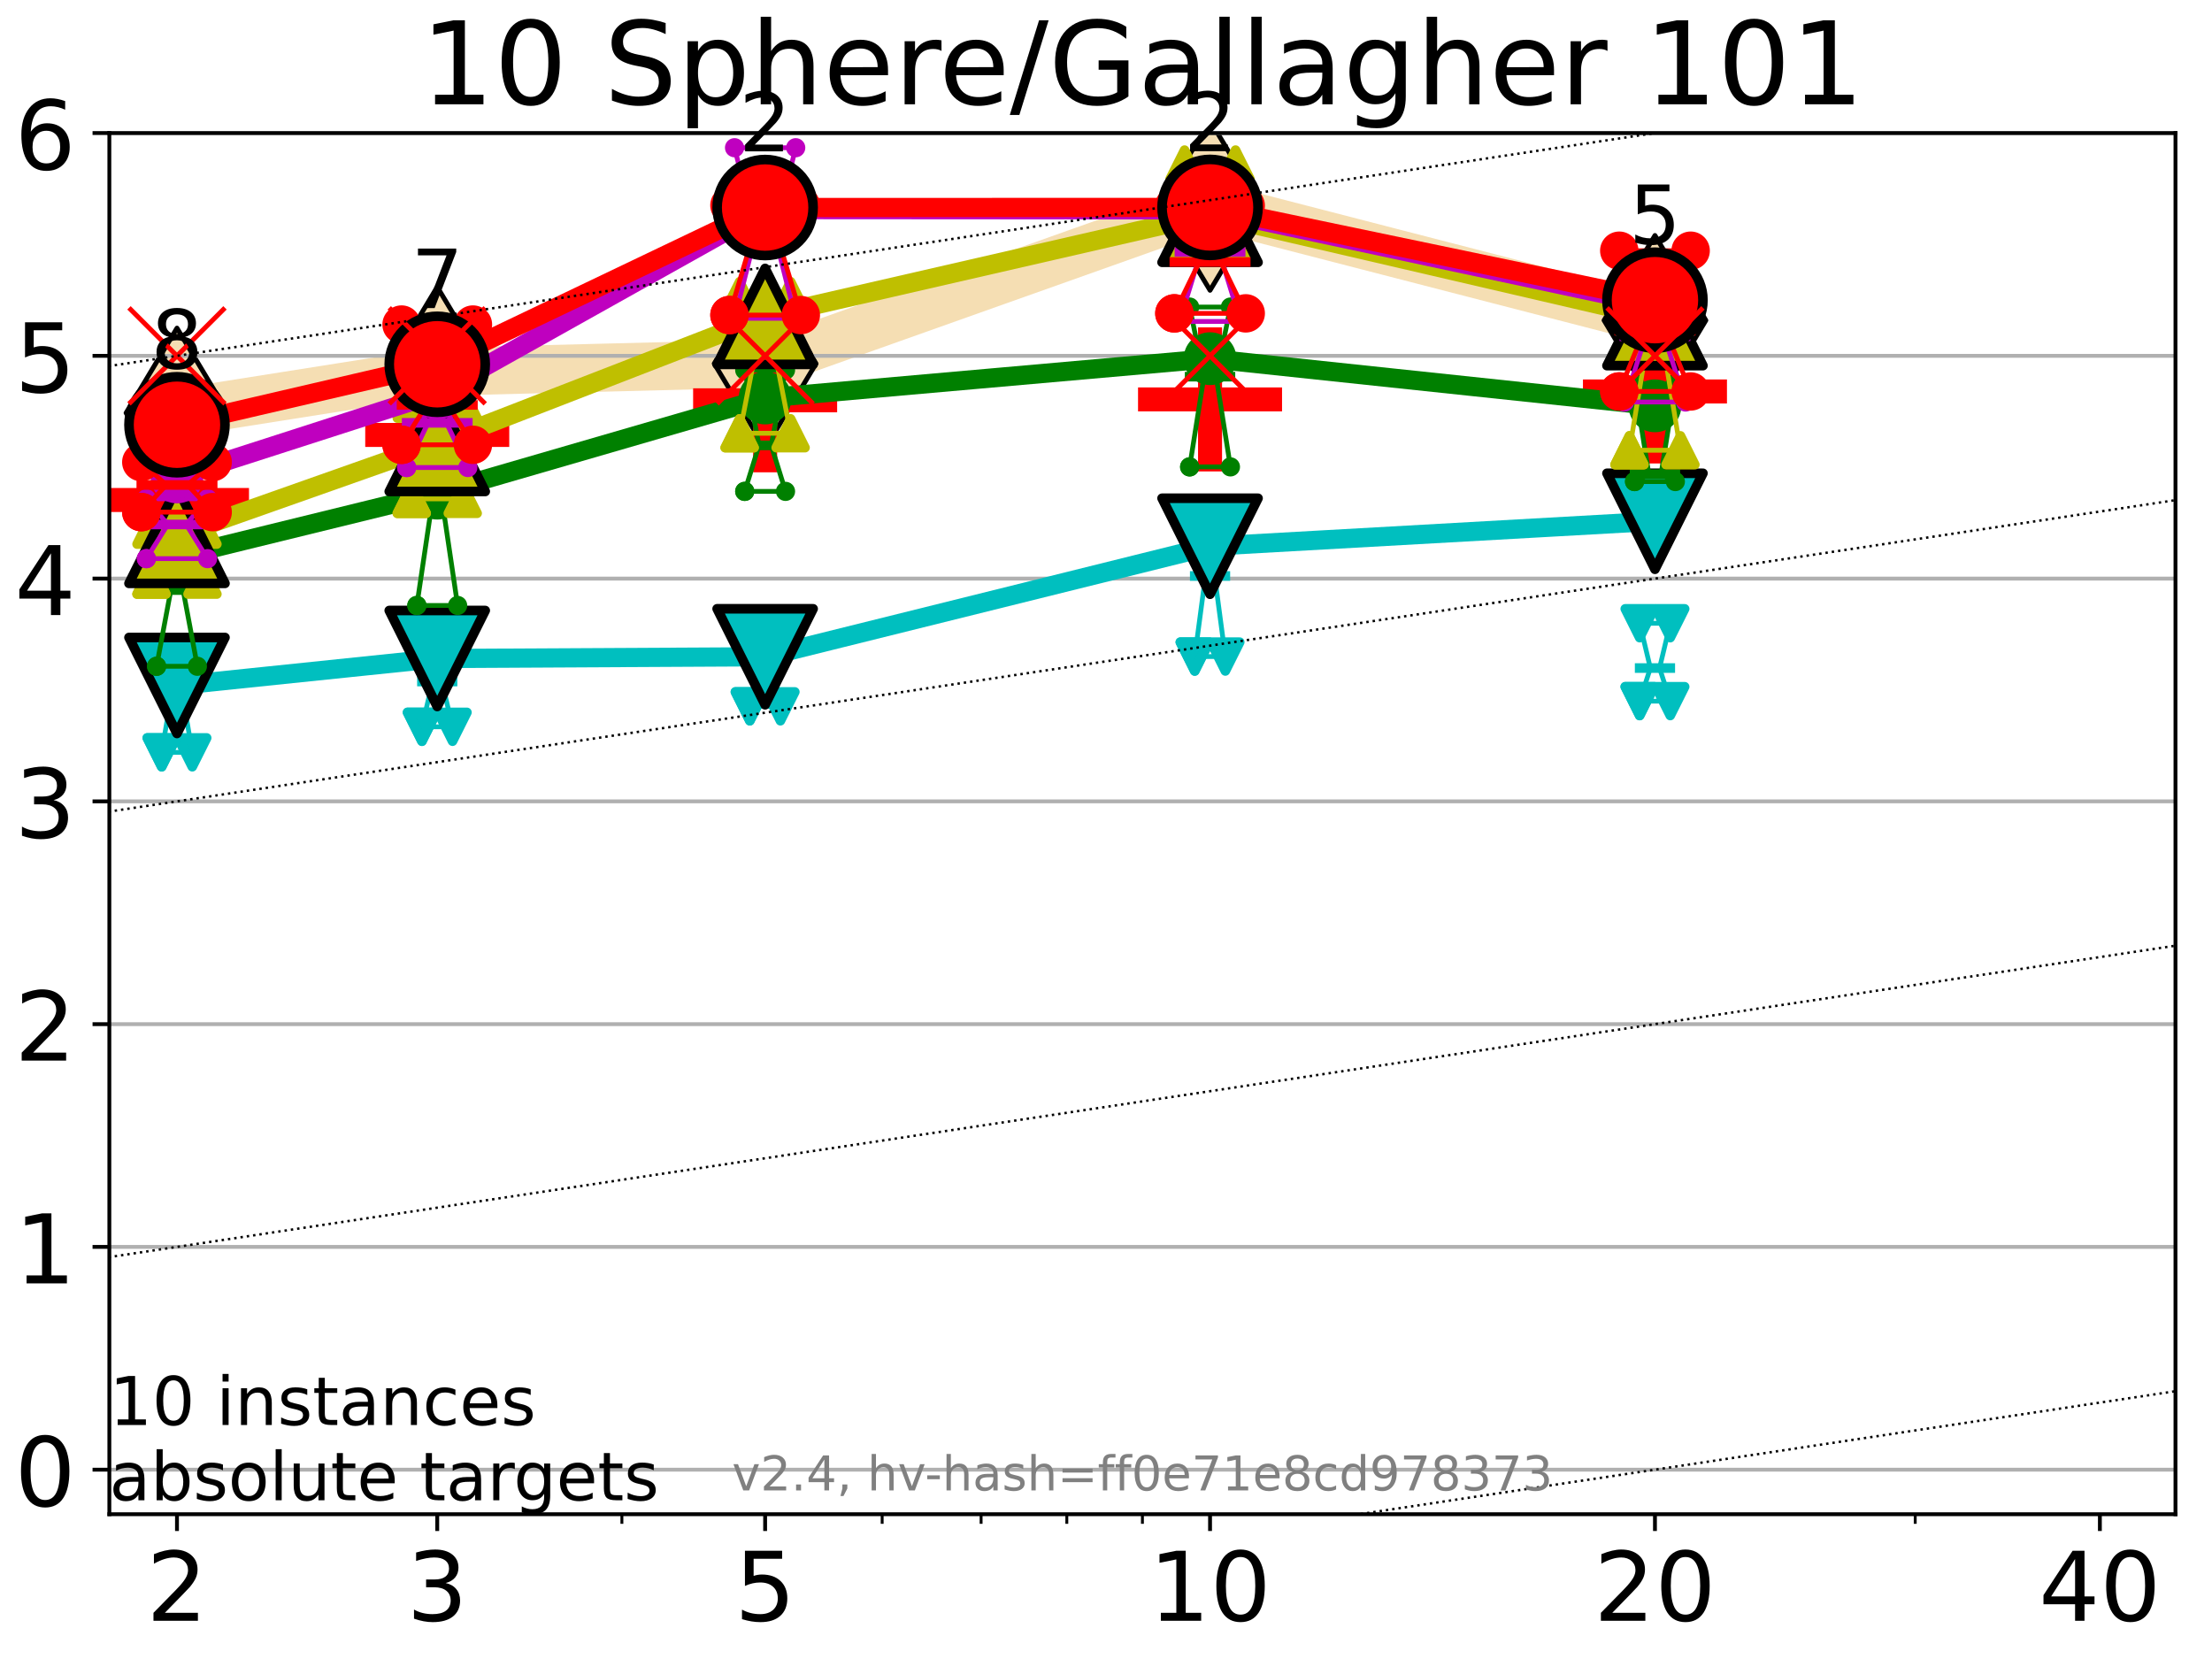 <?xml version="1.0" encoding="utf-8" standalone="no"?>
<!DOCTYPE svg PUBLIC "-//W3C//DTD SVG 1.1//EN"
  "http://www.w3.org/Graphics/SVG/1.1/DTD/svg11.dtd">
<!-- Created with matplotlib (https://matplotlib.org/) -->
<svg height="345.6pt" version="1.1" viewBox="0 0 460.8 345.6" width="460.8pt" xmlns="http://www.w3.org/2000/svg" xmlns:xlink="http://www.w3.org/1999/xlink">
 <defs>
  <style type="text/css">*{stroke-linecap:butt;stroke-linejoin:round;}</style>
 </defs>
 <g id="figure_1">
  <g id="patch_1">
   <path d="M 0 345.6 
L 460.8 345.6 
L 460.8 0 
L 0 0 
z
" style="fill:#ffffff;"/>
  </g>
  <g id="axes_1">
   <g id="patch_2">
    <path d="M 22.78 315.44 
L 453.192 315.44 
L 453.192 27.72 
L 22.78 27.72 
z
" style="fill:#ffffff;"/>
   </g>
   <g id="line2d_1">
    <path clip-path="url(#p29d5bd318b)" d="M 36.868 86.026 
L 91.085 77.459 
L 159.39 75.743 
L 252.074 42.8 
L 344.758 66.732 
" style="fill:none;stroke:#f5deb3;stroke-linecap:square;stroke-width:10;"/>
    <defs>
     <path d="M -0 17.678 
L 10.607 0 
L 0 -17.678 
L -10.607 -0 
z
" id="m4d0f562e28" style="stroke:#000000;stroke-linejoin:miter;"/>
    </defs>
    <g clip-path="url(#p29d5bd318b)">
     <use style="fill:#f5deb3;stroke:#000000;stroke-linejoin:miter;" x="36.868" xlink:href="#m4d0f562e28" y="86.026"/>
     <use style="fill:#f5deb3;stroke:#000000;stroke-linejoin:miter;" x="91.085" xlink:href="#m4d0f562e28" y="77.459"/>
     <use style="fill:#f5deb3;stroke:#000000;stroke-linejoin:miter;" x="159.39" xlink:href="#m4d0f562e28" y="75.743"/>
     <use style="fill:#f5deb3;stroke:#000000;stroke-linejoin:miter;" x="252.074" xlink:href="#m4d0f562e28" y="42.8"/>
     <use style="fill:#f5deb3;stroke:#000000;stroke-linejoin:miter;" x="344.758" xlink:href="#m4d0f562e28" y="66.732"/>
    </g>
   </g>
   <g id="line2d_2">
    <defs>
     <path d="M -15 0 
L 15 0 
M 0 15 
L 0 -15 
" id="m4c8adb66e1" style="stroke:#ff0000;stroke-width:5;"/>
    </defs>
    <g clip-path="url(#p29d5bd318b)">
     <use style="fill:#ff0000;stroke:#ff0000;stroke-width:5;" x="344.758" xlink:href="#m4c8adb66e1" y="81.547"/>
    </g>
   </g>
   <g id="line2d_3">
    <g clip-path="url(#p29d5bd318b)">
     <use style="fill:#ff0000;stroke:#ff0000;stroke-width:5;" x="159.39" xlink:href="#m4c8adb66e1" y="83.396"/>
    </g>
   </g>
   <g id="line2d_4">
    <g clip-path="url(#p29d5bd318b)">
     <use style="fill:#ff0000;stroke:#ff0000;stroke-width:5;" x="252.074" xlink:href="#m4c8adb66e1" y="83.202"/>
    </g>
   </g>
   <g id="line2d_5">
    <g clip-path="url(#p29d5bd318b)">
     <use style="fill:#ff0000;stroke:#ff0000;stroke-width:5;" x="36.868" xlink:href="#m4c8adb66e1" y="104.156"/>
    </g>
   </g>
   <g id="line2d_6">
    <g clip-path="url(#p29d5bd318b)">
     <use style="fill:#ff0000;stroke:#ff0000;stroke-width:5;" x="91.085" xlink:href="#m4c8adb66e1" y="90.605"/>
    </g>
   </g>
   <g id="matplotlib.axis_1">
    <g id="xtick_1">
     <g id="line2d_7">
      <defs>
       <path d="M 0 0 
L 0 3.5 
" id="m327498fb4f" style="stroke:#000000;stroke-width:0.8;"/>
      </defs>
      <g>
       <use style="stroke:#000000;stroke-width:0.8;" x="36.868" xlink:href="#m327498fb4f" y="315.44"/>
      </g>
     </g>
     <g id="text_1">
      <!-- 2 -->
      <g transform="translate(30.506 337.637)scale(0.2 -0.2)">
       <defs>
        <path d="M 19.188 8.297 
L 53.609 8.297 
L 53.609 0 
L 7.328 0 
L 7.328 8.297 
Q 12.938 14.109 22.625 23.891 
Q 32.328 33.688 34.812 36.531 
Q 39.547 41.844 41.422 45.531 
Q 43.312 49.219 43.312 52.781 
Q 43.312 58.594 39.234 62.25 
Q 35.156 65.922 28.609 65.922 
Q 23.969 65.922 18.812 64.312 
Q 13.672 62.703 7.812 59.422 
L 7.812 69.391 
Q 13.766 71.781 18.938 73 
Q 24.125 74.219 28.422 74.219 
Q 39.75 74.219 46.484 68.547 
Q 53.219 62.891 53.219 53.422 
Q 53.219 48.922 51.531 44.891 
Q 49.859 40.875 45.406 35.406 
Q 44.188 33.984 37.641 27.219 
Q 31.109 20.453 19.188 8.297 
z
" id="DejaVuSans-50"/>
       </defs>
       <use xlink:href="#DejaVuSans-50"/>
      </g>
     </g>
    </g>
    <g id="xtick_2">
     <g id="line2d_8">
      <g>
       <use style="stroke:#000000;stroke-width:0.8;" x="91.085" xlink:href="#m327498fb4f" y="315.44"/>
      </g>
     </g>
     <g id="text_2">
      <!-- 3 -->
      <g transform="translate(84.723 337.637)scale(0.2 -0.2)">
       <defs>
        <path d="M 40.578 39.312 
Q 47.656 37.797 51.625 33 
Q 55.609 28.219 55.609 21.188 
Q 55.609 10.406 48.188 4.484 
Q 40.766 -1.422 27.094 -1.422 
Q 22.516 -1.422 17.656 -0.516 
Q 12.797 0.391 7.625 2.203 
L 7.625 11.719 
Q 11.719 9.328 16.594 8.109 
Q 21.484 6.891 26.812 6.891 
Q 36.078 6.891 40.938 10.547 
Q 45.797 14.203 45.797 21.188 
Q 45.797 27.641 41.281 31.266 
Q 36.766 34.906 28.719 34.906 
L 20.219 34.906 
L 20.219 43.016 
L 29.109 43.016 
Q 36.375 43.016 40.234 45.922 
Q 44.094 48.828 44.094 54.297 
Q 44.094 59.906 40.109 62.906 
Q 36.141 65.922 28.719 65.922 
Q 24.656 65.922 20.016 65.031 
Q 15.375 64.156 9.812 62.312 
L 9.812 71.094 
Q 15.438 72.656 20.344 73.438 
Q 25.25 74.219 29.594 74.219 
Q 40.828 74.219 47.359 69.109 
Q 53.906 64.016 53.906 55.328 
Q 53.906 49.266 50.438 45.094 
Q 46.969 40.922 40.578 39.312 
z
" id="DejaVuSans-51"/>
       </defs>
       <use xlink:href="#DejaVuSans-51"/>
      </g>
     </g>
    </g>
    <g id="xtick_3">
     <g id="line2d_9">
      <g>
       <use style="stroke:#000000;stroke-width:0.8;" x="159.39" xlink:href="#m327498fb4f" y="315.44"/>
      </g>
     </g>
     <g id="text_3">
      <!-- 5 -->
      <g transform="translate(153.028 337.637)scale(0.2 -0.2)">
       <defs>
        <path d="M 10.797 72.906 
L 49.516 72.906 
L 49.516 64.594 
L 19.828 64.594 
L 19.828 46.734 
Q 21.969 47.469 24.109 47.828 
Q 26.266 48.188 28.422 48.188 
Q 40.625 48.188 47.75 41.5 
Q 54.891 34.812 54.891 23.391 
Q 54.891 11.625 47.562 5.094 
Q 40.234 -1.422 26.906 -1.422 
Q 22.312 -1.422 17.547 -0.641 
Q 12.797 0.141 7.719 1.703 
L 7.719 11.625 
Q 12.109 9.234 16.797 8.062 
Q 21.484 6.891 26.703 6.891 
Q 35.156 6.891 40.078 11.328 
Q 45.016 15.766 45.016 23.391 
Q 45.016 31 40.078 35.438 
Q 35.156 39.891 26.703 39.891 
Q 22.75 39.891 18.812 39.016 
Q 14.891 38.141 10.797 36.281 
z
" id="DejaVuSans-53"/>
       </defs>
       <use xlink:href="#DejaVuSans-53"/>
      </g>
     </g>
    </g>
    <g id="xtick_4">
     <g id="line2d_10">
      <g>
       <use style="stroke:#000000;stroke-width:0.8;" x="252.074" xlink:href="#m327498fb4f" y="315.44"/>
      </g>
     </g>
     <g id="text_4">
      <!-- 10 -->
      <g transform="translate(239.349 337.637)scale(0.2 -0.2)">
       <defs>
        <path d="M 12.406 8.297 
L 28.516 8.297 
L 28.516 63.922 
L 10.984 60.406 
L 10.984 69.391 
L 28.422 72.906 
L 38.281 72.906 
L 38.281 8.297 
L 54.391 8.297 
L 54.391 0 
L 12.406 0 
z
" id="DejaVuSans-49"/>
        <path d="M 31.781 66.406 
Q 24.172 66.406 20.328 58.906 
Q 16.5 51.422 16.5 36.375 
Q 16.5 21.391 20.328 13.891 
Q 24.172 6.391 31.781 6.391 
Q 39.453 6.391 43.281 13.891 
Q 47.125 21.391 47.125 36.375 
Q 47.125 51.422 43.281 58.906 
Q 39.453 66.406 31.781 66.406 
z
M 31.781 74.219 
Q 44.047 74.219 50.516 64.516 
Q 56.984 54.828 56.984 36.375 
Q 56.984 17.969 50.516 8.266 
Q 44.047 -1.422 31.781 -1.422 
Q 19.531 -1.422 13.062 8.266 
Q 6.594 17.969 6.594 36.375 
Q 6.594 54.828 13.062 64.516 
Q 19.531 74.219 31.781 74.219 
z
" id="DejaVuSans-48"/>
       </defs>
       <use xlink:href="#DejaVuSans-49"/>
       <use x="63.623" xlink:href="#DejaVuSans-48"/>
      </g>
     </g>
    </g>
    <g id="xtick_5">
     <g id="line2d_11">
      <g>
       <use style="stroke:#000000;stroke-width:0.8;" x="344.758" xlink:href="#m327498fb4f" y="315.44"/>
      </g>
     </g>
     <g id="text_5">
      <!-- 20 -->
      <g transform="translate(332.033 337.637)scale(0.2 -0.2)">
       <use xlink:href="#DejaVuSans-50"/>
       <use x="63.623" xlink:href="#DejaVuSans-48"/>
      </g>
     </g>
    </g>
    <g id="xtick_6">
     <g id="line2d_12">
      <g>
       <use style="stroke:#000000;stroke-width:0.8;" x="437.443" xlink:href="#m327498fb4f" y="315.44"/>
      </g>
     </g>
     <g id="text_6">
      <!-- 40 -->
      <g transform="translate(424.718 337.637)scale(0.2 -0.2)">
       <defs>
        <path d="M 37.797 64.312 
L 12.891 25.391 
L 37.797 25.391 
z
M 35.203 72.906 
L 47.609 72.906 
L 47.609 25.391 
L 58.016 25.391 
L 58.016 17.188 
L 47.609 17.188 
L 47.609 0 
L 37.797 0 
L 37.797 17.188 
L 4.891 17.188 
L 4.891 26.703 
z
" id="DejaVuSans-52"/>
       </defs>
       <use xlink:href="#DejaVuSans-52"/>
       <use x="63.623" xlink:href="#DejaVuSans-48"/>
      </g>
     </g>
    </g>
    <g id="xtick_7">
     <g id="line2d_13">
      <defs>
       <path d="M 0 0 
L 0 2 
" id="m1604c475cc" style="stroke:#000000;stroke-width:0.6;"/>
      </defs>
      <g>
       <use style="stroke:#000000;stroke-width:0.6;" x="129.552" xlink:href="#m1604c475cc" y="315.44"/>
      </g>
     </g>
    </g>
    <g id="xtick_8">
     <g id="line2d_14">
      <g>
       <use style="stroke:#000000;stroke-width:0.6;" x="183.769" xlink:href="#m1604c475cc" y="315.44"/>
      </g>
     </g>
    </g>
    <g id="xtick_9">
     <g id="line2d_15">
      <g>
       <use style="stroke:#000000;stroke-width:0.6;" x="204.381" xlink:href="#m1604c475cc" y="315.44"/>
      </g>
     </g>
    </g>
    <g id="xtick_10">
     <g id="line2d_16">
      <g>
       <use style="stroke:#000000;stroke-width:0.6;" x="222.237" xlink:href="#m1604c475cc" y="315.44"/>
      </g>
     </g>
    </g>
    <g id="xtick_11">
     <g id="line2d_17">
      <g>
       <use style="stroke:#000000;stroke-width:0.6;" x="237.986" xlink:href="#m1604c475cc" y="315.44"/>
      </g>
     </g>
    </g>
    <g id="xtick_12">
     <g id="line2d_18">
      <g>
       <use style="stroke:#000000;stroke-width:0.6;" x="398.975" xlink:href="#m1604c475cc" y="315.44"/>
      </g>
     </g>
    </g>
   </g>
   <g id="matplotlib.axis_2">
    <g id="ytick_1">
     <g id="line2d_19">
      <path clip-path="url(#p29d5bd318b)" d="M 22.78 306.159 
L 453.192 306.159 
" style="fill:none;stroke:#b0b0b0;stroke-linecap:square;stroke-width:0.8;"/>
     </g>
     <g id="line2d_20">
      <defs>
       <path d="M 0 0 
L -3.5 0 
" id="m68a78855a8" style="stroke:#000000;stroke-width:0.8;"/>
      </defs>
      <g>
       <use style="stroke:#000000;stroke-width:0.8;" x="22.78" xlink:href="#m68a78855a8" y="306.159"/>
      </g>
     </g>
     <g id="text_7">
      <!-- 0 -->
      <g transform="translate(3.055 313.757)scale(0.2 -0.2)">
       <use xlink:href="#DejaVuSans-48"/>
      </g>
     </g>
    </g>
    <g id="ytick_2">
     <g id="line2d_21">
      <path clip-path="url(#p29d5bd318b)" d="M 22.78 259.752 
L 453.192 259.752 
" style="fill:none;stroke:#b0b0b0;stroke-linecap:square;stroke-width:0.8;"/>
     </g>
     <g id="line2d_22">
      <g>
       <use style="stroke:#000000;stroke-width:0.8;" x="22.78" xlink:href="#m68a78855a8" y="259.752"/>
      </g>
     </g>
     <g id="text_8">
      <!-- 1 -->
      <g transform="translate(3.055 267.351)scale(0.2 -0.2)">
       <use xlink:href="#DejaVuSans-49"/>
      </g>
     </g>
    </g>
    <g id="ytick_3">
     <g id="line2d_23">
      <path clip-path="url(#p29d5bd318b)" d="M 22.78 213.346 
L 453.192 213.346 
" style="fill:none;stroke:#b0b0b0;stroke-linecap:square;stroke-width:0.8;"/>
     </g>
     <g id="line2d_24">
      <g>
       <use style="stroke:#000000;stroke-width:0.8;" x="22.78" xlink:href="#m68a78855a8" y="213.346"/>
      </g>
     </g>
     <g id="text_9">
      <!-- 2 -->
      <g transform="translate(3.055 220.944)scale(0.2 -0.2)">
       <use xlink:href="#DejaVuSans-50"/>
      </g>
     </g>
    </g>
    <g id="ytick_4">
     <g id="line2d_25">
      <path clip-path="url(#p29d5bd318b)" d="M 22.78 166.939 
L 453.192 166.939 
" style="fill:none;stroke:#b0b0b0;stroke-linecap:square;stroke-width:0.8;"/>
     </g>
     <g id="line2d_26">
      <g>
       <use style="stroke:#000000;stroke-width:0.8;" x="22.78" xlink:href="#m68a78855a8" y="166.939"/>
      </g>
     </g>
     <g id="text_10">
      <!-- 3 -->
      <g transform="translate(3.055 174.538)scale(0.2 -0.2)">
       <use xlink:href="#DejaVuSans-51"/>
      </g>
     </g>
    </g>
    <g id="ytick_5">
     <g id="line2d_27">
      <path clip-path="url(#p29d5bd318b)" d="M 22.78 120.533 
L 453.192 120.533 
" style="fill:none;stroke:#b0b0b0;stroke-linecap:square;stroke-width:0.8;"/>
     </g>
     <g id="line2d_28">
      <g>
       <use style="stroke:#000000;stroke-width:0.8;" x="22.78" xlink:href="#m68a78855a8" y="120.533"/>
      </g>
     </g>
     <g id="text_11">
      <!-- 4 -->
      <g transform="translate(3.055 128.131)scale(0.2 -0.2)">
       <use xlink:href="#DejaVuSans-52"/>
      </g>
     </g>
    </g>
    <g id="ytick_6">
     <g id="line2d_29">
      <path clip-path="url(#p29d5bd318b)" d="M 22.78 74.126 
L 453.192 74.126 
" style="fill:none;stroke:#b0b0b0;stroke-linecap:square;stroke-width:0.8;"/>
     </g>
     <g id="line2d_30">
      <g>
       <use style="stroke:#000000;stroke-width:0.8;" x="22.78" xlink:href="#m68a78855a8" y="74.126"/>
      </g>
     </g>
     <g id="text_12">
      <!-- 5 -->
      <g transform="translate(3.055 81.725)scale(0.2 -0.2)">
       <use xlink:href="#DejaVuSans-53"/>
      </g>
     </g>
    </g>
    <g id="ytick_7">
     <g id="line2d_31">
      <path clip-path="url(#p29d5bd318b)" d="M 22.78 27.72 
L 453.192 27.72 
" style="fill:none;stroke:#b0b0b0;stroke-linecap:square;stroke-width:0.8;"/>
     </g>
     <g id="line2d_32">
      <g>
       <use style="stroke:#000000;stroke-width:0.8;" x="22.78" xlink:href="#m68a78855a8" y="27.72"/>
      </g>
     </g>
     <g id="text_13">
      <!-- 6 -->
      <g transform="translate(3.055 35.318)scale(0.2 -0.2)">
       <defs>
        <path d="M 33.016 40.375 
Q 26.375 40.375 22.484 35.828 
Q 18.609 31.297 18.609 23.391 
Q 18.609 15.531 22.484 10.953 
Q 26.375 6.391 33.016 6.391 
Q 39.656 6.391 43.531 10.953 
Q 47.406 15.531 47.406 23.391 
Q 47.406 31.297 43.531 35.828 
Q 39.656 40.375 33.016 40.375 
z
M 52.594 71.297 
L 52.594 62.312 
Q 48.875 64.062 45.094 64.984 
Q 41.312 65.922 37.594 65.922 
Q 27.828 65.922 22.672 59.328 
Q 17.531 52.734 16.797 39.406 
Q 19.672 43.656 24.016 45.922 
Q 28.375 48.188 33.594 48.188 
Q 44.578 48.188 50.953 41.516 
Q 57.328 34.859 57.328 23.391 
Q 57.328 12.156 50.688 5.359 
Q 44.047 -1.422 33.016 -1.422 
Q 20.359 -1.422 13.672 8.266 
Q 6.984 17.969 6.984 36.375 
Q 6.984 53.656 15.188 63.938 
Q 23.391 74.219 37.203 74.219 
Q 40.922 74.219 44.703 73.484 
Q 48.484 72.75 52.594 71.297 
z
" id="DejaVuSans-54"/>
       </defs>
       <use xlink:href="#DejaVuSans-54"/>
      </g>
     </g>
    </g>
   </g>
   <g id="line2d_33">
    <path clip-path="url(#p29d5bd318b)" d="M 33.682 156.725 
L 35.912 143.627 
L 33.682 139.177 
L 40.054 139.177 
L 37.824 143.627 
L 40.054 156.725 
L 33.682 156.725 
" style="fill:none;stroke:#00bfbf;stroke-linecap:square;"/>
   </g>
   <g id="line2d_34">
    <path clip-path="url(#p29d5bd318b)" d="M 33.682 156.725 
L 40.054 156.725 
L 40.054 139.177 
L 33.682 139.177 
L 33.682 156.725 
" style="fill:none;"/>
    <defs>
     <path d="M -0 3 
L 3 -3 
L -3 -3 
z
" id="mc78d50881e" style="stroke:#00bfbf;stroke-linejoin:miter;stroke-width:2;"/>
    </defs>
    <g clip-path="url(#p29d5bd318b)">
     <use style="fill:#00bfbf;stroke:#00bfbf;stroke-linejoin:miter;stroke-width:2;" x="33.682" xlink:href="#mc78d50881e" y="156.725"/>
     <use style="fill:#00bfbf;stroke:#00bfbf;stroke-linejoin:miter;stroke-width:2;" x="40.054" xlink:href="#mc78d50881e" y="156.725"/>
     <use style="fill:#00bfbf;stroke:#00bfbf;stroke-linejoin:miter;stroke-width:2;" x="40.054" xlink:href="#mc78d50881e" y="139.177"/>
     <use style="fill:#00bfbf;stroke:#00bfbf;stroke-linejoin:miter;stroke-width:2;" x="33.682" xlink:href="#mc78d50881e" y="139.177"/>
     <use style="fill:#00bfbf;stroke:#00bfbf;stroke-linejoin:miter;stroke-width:2;" x="33.682" xlink:href="#mc78d50881e" y="156.725"/>
    </g>
   </g>
   <g id="line2d_35">
    <path clip-path="url(#p29d5bd318b)" d="M 33.682 143.627 
L 40.054 143.627 
" style="fill:none;stroke:#00bfbf;stroke-linecap:square;stroke-width:2;"/>
   </g>
   <g id="line2d_36">
    <path clip-path="url(#p29d5bd318b)" d="M 87.899 151.406 
L 90.129 141.966 
L 87.899 132.484 
L 94.271 132.484 
L 92.041 141.966 
L 94.271 151.406 
L 87.899 151.406 
" style="fill:none;stroke:#00bfbf;stroke-linecap:square;"/>
   </g>
   <g id="line2d_37">
    <path clip-path="url(#p29d5bd318b)" d="M 87.899 151.406 
L 94.271 151.406 
L 94.271 132.484 
L 87.899 132.484 
L 87.899 151.406 
" style="fill:none;"/>
    <g clip-path="url(#p29d5bd318b)">
     <use style="fill:#00bfbf;stroke:#00bfbf;stroke-linejoin:miter;stroke-width:2;" x="87.899" xlink:href="#mc78d50881e" y="151.406"/>
     <use style="fill:#00bfbf;stroke:#00bfbf;stroke-linejoin:miter;stroke-width:2;" x="94.271" xlink:href="#mc78d50881e" y="151.406"/>
     <use style="fill:#00bfbf;stroke:#00bfbf;stroke-linejoin:miter;stroke-width:2;" x="94.271" xlink:href="#mc78d50881e" y="132.484"/>
     <use style="fill:#00bfbf;stroke:#00bfbf;stroke-linejoin:miter;stroke-width:2;" x="87.899" xlink:href="#mc78d50881e" y="132.484"/>
     <use style="fill:#00bfbf;stroke:#00bfbf;stroke-linejoin:miter;stroke-width:2;" x="87.899" xlink:href="#mc78d50881e" y="151.406"/>
    </g>
   </g>
   <g id="line2d_38">
    <path clip-path="url(#p29d5bd318b)" d="M 87.899 141.966 
L 94.271 141.966 
" style="fill:none;stroke:#00bfbf;stroke-linecap:square;stroke-width:2;"/>
   </g>
   <g id="line2d_39">
    <path clip-path="url(#p29d5bd318b)" d="M 156.204 147.142 
L 158.434 136.072 
L 156.204 130.246 
L 162.576 130.246 
L 160.346 136.072 
L 162.576 147.142 
L 156.204 147.142 
" style="fill:none;stroke:#00bfbf;stroke-linecap:square;"/>
   </g>
   <g id="line2d_40">
    <path clip-path="url(#p29d5bd318b)" d="M 156.204 147.142 
L 162.576 147.142 
L 162.576 130.246 
L 156.204 130.246 
L 156.204 147.142 
" style="fill:none;"/>
    <g clip-path="url(#p29d5bd318b)">
     <use style="fill:#00bfbf;stroke:#00bfbf;stroke-linejoin:miter;stroke-width:2;" x="156.204" xlink:href="#mc78d50881e" y="147.142"/>
     <use style="fill:#00bfbf;stroke:#00bfbf;stroke-linejoin:miter;stroke-width:2;" x="162.576" xlink:href="#mc78d50881e" y="147.142"/>
     <use style="fill:#00bfbf;stroke:#00bfbf;stroke-linejoin:miter;stroke-width:2;" x="162.576" xlink:href="#mc78d50881e" y="130.246"/>
     <use style="fill:#00bfbf;stroke:#00bfbf;stroke-linejoin:miter;stroke-width:2;" x="156.204" xlink:href="#mc78d50881e" y="130.246"/>
     <use style="fill:#00bfbf;stroke:#00bfbf;stroke-linejoin:miter;stroke-width:2;" x="156.204" xlink:href="#mc78d50881e" y="147.142"/>
    </g>
   </g>
   <g id="line2d_41">
    <path clip-path="url(#p29d5bd318b)" d="M 156.204 136.072 
L 162.576 136.072 
" style="fill:none;stroke:#00bfbf;stroke-linecap:square;stroke-width:2;"/>
   </g>
   <g id="line2d_42">
    <path clip-path="url(#p29d5bd318b)" d="M 248.888 136.774 
L 251.118 119.991 
L 248.888 108.042 
L 255.26 108.042 
L 253.03 119.991 
L 255.26 136.774 
L 248.888 136.774 
" style="fill:none;stroke:#00bfbf;stroke-linecap:square;"/>
   </g>
   <g id="line2d_43">
    <path clip-path="url(#p29d5bd318b)" d="M 248.888 136.774 
L 255.26 136.774 
L 255.26 108.042 
L 248.888 108.042 
L 248.888 136.774 
" style="fill:none;"/>
    <g clip-path="url(#p29d5bd318b)">
     <use style="fill:#00bfbf;stroke:#00bfbf;stroke-linejoin:miter;stroke-width:2;" x="248.888" xlink:href="#mc78d50881e" y="136.774"/>
     <use style="fill:#00bfbf;stroke:#00bfbf;stroke-linejoin:miter;stroke-width:2;" x="255.26" xlink:href="#mc78d50881e" y="136.774"/>
     <use style="fill:#00bfbf;stroke:#00bfbf;stroke-linejoin:miter;stroke-width:2;" x="255.26" xlink:href="#mc78d50881e" y="108.042"/>
     <use style="fill:#00bfbf;stroke:#00bfbf;stroke-linejoin:miter;stroke-width:2;" x="248.888" xlink:href="#mc78d50881e" y="108.042"/>
     <use style="fill:#00bfbf;stroke:#00bfbf;stroke-linejoin:miter;stroke-width:2;" x="248.888" xlink:href="#mc78d50881e" y="136.774"/>
    </g>
   </g>
   <g id="line2d_44">
    <path clip-path="url(#p29d5bd318b)" d="M 248.888 119.991 
L 255.26 119.991 
" style="fill:none;stroke:#00bfbf;stroke-linecap:square;stroke-width:2;"/>
   </g>
   <g id="line2d_45">
    <path clip-path="url(#p29d5bd318b)" d="M 341.572 146.058 
L 343.803 139.172 
L 341.572 129.833 
L 347.945 129.833 
L 345.714 139.172 
L 347.945 146.058 
L 341.572 146.058 
" style="fill:none;stroke:#00bfbf;stroke-linecap:square;"/>
   </g>
   <g id="line2d_46">
    <path clip-path="url(#p29d5bd318b)" d="M 341.572 146.058 
L 347.945 146.058 
L 347.945 129.833 
L 341.572 129.833 
L 341.572 146.058 
" style="fill:none;"/>
    <g clip-path="url(#p29d5bd318b)">
     <use style="fill:#00bfbf;stroke:#00bfbf;stroke-linejoin:miter;stroke-width:2;" x="341.572" xlink:href="#mc78d50881e" y="146.058"/>
     <use style="fill:#00bfbf;stroke:#00bfbf;stroke-linejoin:miter;stroke-width:2;" x="347.945" xlink:href="#mc78d50881e" y="146.058"/>
     <use style="fill:#00bfbf;stroke:#00bfbf;stroke-linejoin:miter;stroke-width:2;" x="347.945" xlink:href="#mc78d50881e" y="129.833"/>
     <use style="fill:#00bfbf;stroke:#00bfbf;stroke-linejoin:miter;stroke-width:2;" x="341.572" xlink:href="#mc78d50881e" y="129.833"/>
     <use style="fill:#00bfbf;stroke:#00bfbf;stroke-linejoin:miter;stroke-width:2;" x="341.572" xlink:href="#mc78d50881e" y="146.058"/>
    </g>
   </g>
   <g id="line2d_47">
    <path clip-path="url(#p29d5bd318b)" d="M 341.572 139.172 
L 347.945 139.172 
" style="fill:none;stroke:#00bfbf;stroke-linecap:square;stroke-width:2;"/>
   </g>
   <g id="line2d_48">
    <path clip-path="url(#p29d5bd318b)" d="M 36.868 142.798 
L 91.085 137.179 
" style="fill:none;stroke:#00bfbf;stroke-linecap:square;stroke-width:4;"/>
   </g>
   <g id="line2d_49">
    <path clip-path="url(#p29d5bd318b)" d="M 91.085 137.179 
L 159.39 136.819 
" style="fill:none;stroke:#00bfbf;stroke-linecap:square;stroke-width:4;"/>
   </g>
   <g id="line2d_50">
    <path clip-path="url(#p29d5bd318b)" d="M 159.39 136.819 
L 252.074 113.794 
" style="fill:none;stroke:#00bfbf;stroke-linecap:square;stroke-width:4;"/>
   </g>
   <g id="line2d_51">
    <path clip-path="url(#p29d5bd318b)" d="M 252.074 113.794 
L 344.758 108.594 
" style="fill:none;stroke:#00bfbf;stroke-linecap:square;stroke-width:4;"/>
   </g>
   <g id="line2d_52">
    <path clip-path="url(#p29d5bd318b)" d="M 36.868 142.798 
L 91.085 137.179 
L 159.39 136.819 
L 252.074 113.794 
L 344.758 108.594 
" style="fill:none;"/>
    <defs>
     <path d="M -0 10 
L 10 -10 
L -10 -10 
z
" id="medc93cae59" style="stroke:#000000;stroke-linejoin:miter;stroke-width:2;"/>
    </defs>
    <g clip-path="url(#p29d5bd318b)">
     <use style="fill:#00bfbf;stroke:#000000;stroke-linejoin:miter;stroke-width:2;" x="36.868" xlink:href="#medc93cae59" y="142.798"/>
     <use style="fill:#00bfbf;stroke:#000000;stroke-linejoin:miter;stroke-width:2;" x="91.085" xlink:href="#medc93cae59" y="137.179"/>
     <use style="fill:#00bfbf;stroke:#000000;stroke-linejoin:miter;stroke-width:2;" x="159.39" xlink:href="#medc93cae59" y="136.819"/>
     <use style="fill:#00bfbf;stroke:#000000;stroke-linejoin:miter;stroke-width:2;" x="252.074" xlink:href="#medc93cae59" y="113.794"/>
     <use style="fill:#00bfbf;stroke:#000000;stroke-linejoin:miter;stroke-width:2;" x="344.758" xlink:href="#medc93cae59" y="108.594"/>
    </g>
   </g>
   <g id="line2d_53">
    <path clip-path="url(#p29d5bd318b)" d="M 32.62 138.799 
L 35.594 122.923 
L 32.62 112.157 
L 41.116 112.157 
L 38.143 122.923 
L 41.116 138.799 
L 32.62 138.799 
" style="fill:none;stroke:#008000;stroke-linecap:square;"/>
   </g>
   <g id="line2d_54">
    <path clip-path="url(#p29d5bd318b)" d="M 32.62 138.799 
L 41.116 138.799 
L 41.116 112.157 
L 32.62 112.157 
L 32.62 138.799 
" style="fill:none;"/>
    <defs>
     <path d="M 0 1.5 
C 0.398 1.5 0.779 1.342 1.061 1.061 
C 1.342 0.779 1.5 0.398 1.5 0 
C 1.5 -0.398 1.342 -0.779 1.061 -1.061 
C 0.779 -1.342 0.398 -1.5 0 -1.5 
C -0.398 -1.5 -0.779 -1.342 -1.061 -1.061 
C -1.342 -0.779 -1.5 -0.398 -1.5 0 
C -1.5 0.398 -1.342 0.779 -1.061 1.061 
C -0.779 1.342 -0.398 1.5 0 1.5 
z
" id="m9be1a8edd4" style="stroke:#008000;"/>
    </defs>
    <g clip-path="url(#p29d5bd318b)">
     <use style="fill:#008000;stroke:#008000;" x="32.62" xlink:href="#m9be1a8edd4" y="138.799"/>
     <use style="fill:#008000;stroke:#008000;" x="41.116" xlink:href="#m9be1a8edd4" y="138.799"/>
     <use style="fill:#008000;stroke:#008000;" x="41.116" xlink:href="#m9be1a8edd4" y="112.157"/>
     <use style="fill:#008000;stroke:#008000;" x="32.62" xlink:href="#m9be1a8edd4" y="112.157"/>
     <use style="fill:#008000;stroke:#008000;" x="32.62" xlink:href="#m9be1a8edd4" y="138.799"/>
    </g>
   </g>
   <g id="line2d_55">
    <path clip-path="url(#p29d5bd318b)" d="M 32.62 122.923 
L 41.116 122.923 
" style="fill:none;stroke:#008000;stroke-linecap:square;stroke-width:2;"/>
   </g>
   <g id="line2d_56">
    <path clip-path="url(#p29d5bd318b)" d="M 86.837 126.131 
L 89.811 106.042 
L 86.837 98.95 
L 95.333 98.95 
L 92.359 106.042 
L 95.333 126.131 
L 86.837 126.131 
" style="fill:none;stroke:#008000;stroke-linecap:square;"/>
   </g>
   <g id="line2d_57">
    <path clip-path="url(#p29d5bd318b)" d="M 86.837 126.131 
L 95.333 126.131 
L 95.333 98.95 
L 86.837 98.95 
L 86.837 126.131 
" style="fill:none;"/>
    <g clip-path="url(#p29d5bd318b)">
     <use style="fill:#008000;stroke:#008000;" x="86.837" xlink:href="#m9be1a8edd4" y="126.131"/>
     <use style="fill:#008000;stroke:#008000;" x="95.333" xlink:href="#m9be1a8edd4" y="126.131"/>
     <use style="fill:#008000;stroke:#008000;" x="95.333" xlink:href="#m9be1a8edd4" y="98.95"/>
     <use style="fill:#008000;stroke:#008000;" x="86.837" xlink:href="#m9be1a8edd4" y="98.95"/>
     <use style="fill:#008000;stroke:#008000;" x="86.837" xlink:href="#m9be1a8edd4" y="126.131"/>
    </g>
   </g>
   <g id="line2d_58">
    <path clip-path="url(#p29d5bd318b)" d="M 86.837 106.042 
L 95.333 106.042 
" style="fill:none;stroke:#008000;stroke-linecap:square;stroke-width:2;"/>
   </g>
   <g id="line2d_59">
    <path clip-path="url(#p29d5bd318b)" d="M 155.142 102.362 
L 158.116 92.78 
L 155.142 77.105 
L 163.638 77.105 
L 160.665 92.78 
L 163.638 102.362 
L 155.142 102.362 
" style="fill:none;stroke:#008000;stroke-linecap:square;"/>
   </g>
   <g id="line2d_60">
    <path clip-path="url(#p29d5bd318b)" d="M 155.142 102.362 
L 163.638 102.362 
L 163.638 77.105 
L 155.142 77.105 
L 155.142 102.362 
" style="fill:none;"/>
    <g clip-path="url(#p29d5bd318b)">
     <use style="fill:#008000;stroke:#008000;" x="155.142" xlink:href="#m9be1a8edd4" y="102.362"/>
     <use style="fill:#008000;stroke:#008000;" x="163.638" xlink:href="#m9be1a8edd4" y="102.362"/>
     <use style="fill:#008000;stroke:#008000;" x="163.638" xlink:href="#m9be1a8edd4" y="77.105"/>
     <use style="fill:#008000;stroke:#008000;" x="155.142" xlink:href="#m9be1a8edd4" y="77.105"/>
     <use style="fill:#008000;stroke:#008000;" x="155.142" xlink:href="#m9be1a8edd4" y="102.362"/>
    </g>
   </g>
   <g id="line2d_61">
    <path clip-path="url(#p29d5bd318b)" d="M 155.142 92.78 
L 163.638 92.78 
" style="fill:none;stroke:#008000;stroke-linecap:square;stroke-width:2;"/>
   </g>
   <g id="line2d_62">
    <path clip-path="url(#p29d5bd318b)" d="M 247.826 97.261 
L 250.8 78.461 
L 247.826 63.965 
L 256.322 63.965 
L 253.349 78.461 
L 256.322 97.261 
L 247.826 97.261 
" style="fill:none;stroke:#008000;stroke-linecap:square;"/>
   </g>
   <g id="line2d_63">
    <path clip-path="url(#p29d5bd318b)" d="M 247.826 97.261 
L 256.322 97.261 
L 256.322 63.965 
L 247.826 63.965 
L 247.826 97.261 
" style="fill:none;"/>
    <g clip-path="url(#p29d5bd318b)">
     <use style="fill:#008000;stroke:#008000;" x="247.826" xlink:href="#m9be1a8edd4" y="97.261"/>
     <use style="fill:#008000;stroke:#008000;" x="256.322" xlink:href="#m9be1a8edd4" y="97.261"/>
     <use style="fill:#008000;stroke:#008000;" x="256.322" xlink:href="#m9be1a8edd4" y="63.965"/>
     <use style="fill:#008000;stroke:#008000;" x="247.826" xlink:href="#m9be1a8edd4" y="63.965"/>
     <use style="fill:#008000;stroke:#008000;" x="247.826" xlink:href="#m9be1a8edd4" y="97.261"/>
    </g>
   </g>
   <g id="line2d_64">
    <path clip-path="url(#p29d5bd318b)" d="M 247.826 78.461 
L 256.322 78.461 
" style="fill:none;stroke:#008000;stroke-linecap:square;stroke-width:2;"/>
   </g>
   <g id="line2d_65">
    <path clip-path="url(#p29d5bd318b)" d="M 340.51 100.32 
L 343.484 98.784 
L 340.51 80.012 
L 349.007 80.012 
L 346.033 98.784 
L 349.007 100.32 
L 340.51 100.32 
" style="fill:none;stroke:#008000;stroke-linecap:square;"/>
   </g>
   <g id="line2d_66">
    <path clip-path="url(#p29d5bd318b)" d="M 340.51 100.32 
L 349.007 100.32 
L 349.007 80.012 
L 340.51 80.012 
L 340.51 100.32 
" style="fill:none;"/>
    <g clip-path="url(#p29d5bd318b)">
     <use style="fill:#008000;stroke:#008000;" x="340.51" xlink:href="#m9be1a8edd4" y="100.32"/>
     <use style="fill:#008000;stroke:#008000;" x="349.007" xlink:href="#m9be1a8edd4" y="100.32"/>
     <use style="fill:#008000;stroke:#008000;" x="349.007" xlink:href="#m9be1a8edd4" y="80.012"/>
     <use style="fill:#008000;stroke:#008000;" x="340.51" xlink:href="#m9be1a8edd4" y="80.012"/>
     <use style="fill:#008000;stroke:#008000;" x="340.51" xlink:href="#m9be1a8edd4" y="100.32"/>
    </g>
   </g>
   <g id="line2d_67">
    <path clip-path="url(#p29d5bd318b)" d="M 340.51 98.784 
L 349.007 98.784 
" style="fill:none;stroke:#008000;stroke-linecap:square;stroke-width:2;"/>
   </g>
   <g id="line2d_68">
    <path clip-path="url(#p29d5bd318b)" d="M 36.868 116.022 
L 91.085 102.73 
" style="fill:none;stroke:#008000;stroke-linecap:square;stroke-width:4;"/>
   </g>
   <g id="line2d_69">
    <path clip-path="url(#p29d5bd318b)" d="M 91.085 102.73 
L 159.39 82.91 
" style="fill:none;stroke:#008000;stroke-linecap:square;stroke-width:4;"/>
   </g>
   <g id="line2d_70">
    <path clip-path="url(#p29d5bd318b)" d="M 159.39 82.91 
L 252.074 74.72 
" style="fill:none;stroke:#008000;stroke-linecap:square;stroke-width:4;"/>
   </g>
   <g id="line2d_71">
    <path clip-path="url(#p29d5bd318b)" d="M 252.074 74.72 
L 344.758 84.541 
" style="fill:none;stroke:#008000;stroke-linecap:square;stroke-width:4;"/>
   </g>
   <g id="line2d_72">
    <path clip-path="url(#p29d5bd318b)" d="M 36.868 116.022 
L 91.085 102.73 
L 159.39 82.91 
L 252.074 74.72 
L 344.758 84.541 
" style="fill:none;"/>
    <defs>
     <path d="M 0 5 
C 1.326 5 2.598 4.473 3.536 3.536 
C 4.473 2.598 5 1.326 5 0 
C 5 -1.326 4.473 -2.598 3.536 -3.536 
C 2.598 -4.473 1.326 -5 0 -5 
C -1.326 -5 -2.598 -4.473 -3.536 -3.536 
C -4.473 -2.598 -5 -1.326 -5 0 
C -5 1.326 -4.473 2.598 -3.536 3.536 
C -2.598 4.473 -1.326 5 0 5 
z
" id="mf1d4ab622a" style="stroke:#008000;"/>
    </defs>
    <g clip-path="url(#p29d5bd318b)">
     <use style="fill:#008000;stroke:#008000;" x="36.868" xlink:href="#mf1d4ab622a" y="116.022"/>
     <use style="fill:#008000;stroke:#008000;" x="91.085" xlink:href="#mf1d4ab622a" y="102.73"/>
     <use style="fill:#008000;stroke:#008000;" x="159.39" xlink:href="#mf1d4ab622a" y="82.91"/>
     <use style="fill:#008000;stroke:#008000;" x="252.074" xlink:href="#mf1d4ab622a" y="74.72"/>
     <use style="fill:#008000;stroke:#008000;" x="344.758" xlink:href="#mf1d4ab622a" y="84.541"/>
    </g>
   </g>
   <g id="line2d_73">
    <path clip-path="url(#p29d5bd318b)" d="M 31.558 120.751 
L 35.275 116.291 
L 31.558 110.342 
L 42.178 110.342 
L 38.461 116.291 
L 42.178 120.751 
L 31.558 120.751 
" style="fill:none;stroke:#bfbf00;stroke-linecap:square;"/>
   </g>
   <g id="line2d_74">
    <path clip-path="url(#p29d5bd318b)" d="M 31.558 120.751 
L 42.178 120.751 
L 42.178 110.342 
L 31.558 110.342 
L 31.558 120.751 
" style="fill:none;"/>
    <defs>
     <path d="M 0 -3 
L -3 3 
L 3 3 
z
" id="m4881e271c0" style="stroke:#bfbf00;stroke-linejoin:miter;stroke-width:2;"/>
    </defs>
    <g clip-path="url(#p29d5bd318b)">
     <use style="fill:#bfbf00;stroke:#bfbf00;stroke-linejoin:miter;stroke-width:2;" x="31.558" xlink:href="#m4881e271c0" y="120.751"/>
     <use style="fill:#bfbf00;stroke:#bfbf00;stroke-linejoin:miter;stroke-width:2;" x="42.178" xlink:href="#m4881e271c0" y="120.751"/>
     <use style="fill:#bfbf00;stroke:#bfbf00;stroke-linejoin:miter;stroke-width:2;" x="42.178" xlink:href="#m4881e271c0" y="110.342"/>
     <use style="fill:#bfbf00;stroke:#bfbf00;stroke-linejoin:miter;stroke-width:2;" x="31.558" xlink:href="#m4881e271c0" y="110.342"/>
     <use style="fill:#bfbf00;stroke:#bfbf00;stroke-linejoin:miter;stroke-width:2;" x="31.558" xlink:href="#m4881e271c0" y="120.751"/>
    </g>
   </g>
   <g id="line2d_75">
    <path clip-path="url(#p29d5bd318b)" d="M 31.558 116.291 
L 42.178 116.291 
" style="fill:none;stroke:#bfbf00;stroke-linecap:square;stroke-width:2;"/>
   </g>
   <g id="line2d_76">
    <path clip-path="url(#p29d5bd318b)" d="M 85.775 103.926 
L 89.492 93.277 
L 85.775 84.095 
L 96.395 84.095 
L 92.678 93.277 
L 96.395 103.926 
L 85.775 103.926 
" style="fill:none;stroke:#bfbf00;stroke-linecap:square;"/>
   </g>
   <g id="line2d_77">
    <path clip-path="url(#p29d5bd318b)" d="M 85.775 103.926 
L 96.395 103.926 
L 96.395 84.095 
L 85.775 84.095 
L 85.775 103.926 
" style="fill:none;"/>
    <g clip-path="url(#p29d5bd318b)">
     <use style="fill:#bfbf00;stroke:#bfbf00;stroke-linejoin:miter;stroke-width:2;" x="85.775" xlink:href="#m4881e271c0" y="103.926"/>
     <use style="fill:#bfbf00;stroke:#bfbf00;stroke-linejoin:miter;stroke-width:2;" x="96.395" xlink:href="#m4881e271c0" y="103.926"/>
     <use style="fill:#bfbf00;stroke:#bfbf00;stroke-linejoin:miter;stroke-width:2;" x="96.395" xlink:href="#m4881e271c0" y="84.095"/>
     <use style="fill:#bfbf00;stroke:#bfbf00;stroke-linejoin:miter;stroke-width:2;" x="85.775" xlink:href="#m4881e271c0" y="84.095"/>
     <use style="fill:#bfbf00;stroke:#bfbf00;stroke-linejoin:miter;stroke-width:2;" x="85.775" xlink:href="#m4881e271c0" y="103.926"/>
    </g>
   </g>
   <g id="line2d_78">
    <path clip-path="url(#p29d5bd318b)" d="M 85.775 93.277 
L 96.395 93.277 
" style="fill:none;stroke:#bfbf00;stroke-linecap:square;stroke-width:2;"/>
   </g>
   <g id="line2d_79">
    <path clip-path="url(#p29d5bd318b)" d="M 154.08 90.254 
L 157.797 71.282 
L 154.08 61.686 
L 164.7 61.686 
L 160.983 71.282 
L 164.7 90.254 
L 154.08 90.254 
" style="fill:none;stroke:#bfbf00;stroke-linecap:square;"/>
   </g>
   <g id="line2d_80">
    <path clip-path="url(#p29d5bd318b)" d="M 154.08 90.254 
L 164.7 90.254 
L 164.7 61.686 
L 154.08 61.686 
L 154.08 90.254 
" style="fill:none;"/>
    <g clip-path="url(#p29d5bd318b)">
     <use style="fill:#bfbf00;stroke:#bfbf00;stroke-linejoin:miter;stroke-width:2;" x="154.08" xlink:href="#m4881e271c0" y="90.254"/>
     <use style="fill:#bfbf00;stroke:#bfbf00;stroke-linejoin:miter;stroke-width:2;" x="164.7" xlink:href="#m4881e271c0" y="90.254"/>
     <use style="fill:#bfbf00;stroke:#bfbf00;stroke-linejoin:miter;stroke-width:2;" x="164.7" xlink:href="#m4881e271c0" y="61.686"/>
     <use style="fill:#bfbf00;stroke:#bfbf00;stroke-linejoin:miter;stroke-width:2;" x="154.08" xlink:href="#m4881e271c0" y="61.686"/>
     <use style="fill:#bfbf00;stroke:#bfbf00;stroke-linejoin:miter;stroke-width:2;" x="154.08" xlink:href="#m4881e271c0" y="90.254"/>
    </g>
   </g>
   <g id="line2d_81">
    <path clip-path="url(#p29d5bd318b)" d="M 154.08 71.282 
L 164.7 71.282 
" style="fill:none;stroke:#bfbf00;stroke-linecap:square;stroke-width:2;"/>
   </g>
   <g id="line2d_82">
    <path clip-path="url(#p29d5bd318b)" d="M 246.764 49.392 
L 250.481 42.434 
L 246.764 34.27 
L 257.384 34.27 
L 253.667 42.434 
L 257.384 49.392 
L 246.764 49.392 
" style="fill:none;stroke:#bfbf00;stroke-linecap:square;"/>
   </g>
   <g id="line2d_83">
    <path clip-path="url(#p29d5bd318b)" d="M 246.764 49.392 
L 257.384 49.392 
L 257.384 34.27 
L 246.764 34.27 
L 246.764 49.392 
" style="fill:none;"/>
    <g clip-path="url(#p29d5bd318b)">
     <use style="fill:#bfbf00;stroke:#bfbf00;stroke-linejoin:miter;stroke-width:2;" x="246.764" xlink:href="#m4881e271c0" y="49.392"/>
     <use style="fill:#bfbf00;stroke:#bfbf00;stroke-linejoin:miter;stroke-width:2;" x="257.384" xlink:href="#m4881e271c0" y="49.392"/>
     <use style="fill:#bfbf00;stroke:#bfbf00;stroke-linejoin:miter;stroke-width:2;" x="257.384" xlink:href="#m4881e271c0" y="34.27"/>
     <use style="fill:#bfbf00;stroke:#bfbf00;stroke-linejoin:miter;stroke-width:2;" x="246.764" xlink:href="#m4881e271c0" y="34.27"/>
     <use style="fill:#bfbf00;stroke:#bfbf00;stroke-linejoin:miter;stroke-width:2;" x="246.764" xlink:href="#m4881e271c0" y="49.392"/>
    </g>
   </g>
   <g id="line2d_84">
    <path clip-path="url(#p29d5bd318b)" d="M 246.764 42.434 
L 257.384 42.434 
" style="fill:none;stroke:#bfbf00;stroke-linecap:square;stroke-width:2;"/>
   </g>
   <g id="line2d_85">
    <path clip-path="url(#p29d5bd318b)" d="M 339.448 93.795 
L 343.165 71.205 
L 339.448 56.748 
L 350.069 56.748 
L 346.352 71.205 
L 350.069 93.795 
L 339.448 93.795 
" style="fill:none;stroke:#bfbf00;stroke-linecap:square;"/>
   </g>
   <g id="line2d_86">
    <path clip-path="url(#p29d5bd318b)" d="M 339.448 93.795 
L 350.069 93.795 
L 350.069 56.748 
L 339.448 56.748 
L 339.448 93.795 
" style="fill:none;"/>
    <g clip-path="url(#p29d5bd318b)">
     <use style="fill:#bfbf00;stroke:#bfbf00;stroke-linejoin:miter;stroke-width:2;" x="339.448" xlink:href="#m4881e271c0" y="93.795"/>
     <use style="fill:#bfbf00;stroke:#bfbf00;stroke-linejoin:miter;stroke-width:2;" x="350.069" xlink:href="#m4881e271c0" y="93.795"/>
     <use style="fill:#bfbf00;stroke:#bfbf00;stroke-linejoin:miter;stroke-width:2;" x="350.069" xlink:href="#m4881e271c0" y="56.748"/>
     <use style="fill:#bfbf00;stroke:#bfbf00;stroke-linejoin:miter;stroke-width:2;" x="339.448" xlink:href="#m4881e271c0" y="56.748"/>
     <use style="fill:#bfbf00;stroke:#bfbf00;stroke-linejoin:miter;stroke-width:2;" x="339.448" xlink:href="#m4881e271c0" y="93.795"/>
    </g>
   </g>
   <g id="line2d_87">
    <path clip-path="url(#p29d5bd318b)" d="M 339.448 71.205 
L 350.069 71.205 
" style="fill:none;stroke:#bfbf00;stroke-linecap:square;stroke-width:2;"/>
   </g>
   <g id="line2d_88">
    <path clip-path="url(#p29d5bd318b)" d="M 36.868 111.529 
L 91.085 92.383 
" style="fill:none;stroke:#bfbf00;stroke-linecap:square;stroke-width:4;"/>
   </g>
   <g id="line2d_89">
    <path clip-path="url(#p29d5bd318b)" d="M 91.085 92.383 
L 159.39 65.913 
" style="fill:none;stroke:#bfbf00;stroke-linecap:square;stroke-width:4;"/>
   </g>
   <g id="line2d_90">
    <path clip-path="url(#p29d5bd318b)" d="M 159.39 65.913 
L 252.074 44.642 
" style="fill:none;stroke:#bfbf00;stroke-linecap:square;stroke-width:4;"/>
   </g>
   <g id="line2d_91">
    <path clip-path="url(#p29d5bd318b)" d="M 252.074 44.642 
L 344.758 66.17 
" style="fill:none;stroke:#bfbf00;stroke-linecap:square;stroke-width:4;"/>
   </g>
   <g id="line2d_92">
    <path clip-path="url(#p29d5bd318b)" d="M 36.868 111.529 
L 91.085 92.383 
L 159.39 65.913 
L 252.074 44.642 
L 344.758 66.17 
" style="fill:none;"/>
    <defs>
     <path d="M 0 -10 
L -10 10 
L 10 10 
z
" id="m09f9c6470c" style="stroke:#000000;stroke-linejoin:miter;stroke-width:2;"/>
    </defs>
    <g clip-path="url(#p29d5bd318b)">
     <use style="fill:#bfbf00;stroke:#000000;stroke-linejoin:miter;stroke-width:2;" x="36.868" xlink:href="#m09f9c6470c" y="111.529"/>
     <use style="fill:#bfbf00;stroke:#000000;stroke-linejoin:miter;stroke-width:2;" x="91.085" xlink:href="#m09f9c6470c" y="92.383"/>
     <use style="fill:#bfbf00;stroke:#000000;stroke-linejoin:miter;stroke-width:2;" x="159.39" xlink:href="#m09f9c6470c" y="65.913"/>
     <use style="fill:#bfbf00;stroke:#000000;stroke-linejoin:miter;stroke-width:2;" x="252.074" xlink:href="#m09f9c6470c" y="44.642"/>
     <use style="fill:#bfbf00;stroke:#000000;stroke-linejoin:miter;stroke-width:2;" x="344.758" xlink:href="#m09f9c6470c" y="66.17"/>
    </g>
   </g>
   <g id="line2d_93">
    <path clip-path="url(#p29d5bd318b)" d="M 30.496 116.377 
L 34.957 109.26 
L 30.496 103.899 
L 43.24 103.899 
L 38.78 109.26 
L 43.24 116.377 
L 30.496 116.377 
" style="fill:none;stroke:#bf00bf;stroke-linecap:square;"/>
   </g>
   <g id="line2d_94">
    <path clip-path="url(#p29d5bd318b)" d="M 30.496 116.377 
L 43.24 116.377 
L 43.24 103.899 
L 30.496 103.899 
L 30.496 116.377 
" style="fill:none;"/>
    <defs>
     <path d="M 0 1.5 
C 0.398 1.5 0.779 1.342 1.061 1.061 
C 1.342 0.779 1.5 0.398 1.5 0 
C 1.5 -0.398 1.342 -0.779 1.061 -1.061 
C 0.779 -1.342 0.398 -1.5 0 -1.5 
C -0.398 -1.5 -0.779 -1.342 -1.061 -1.061 
C -1.342 -0.779 -1.5 -0.398 -1.5 0 
C -1.5 0.398 -1.342 0.779 -1.061 1.061 
C -0.779 1.342 -0.398 1.5 0 1.5 
z
" id="m664a9ae678" style="stroke:#bf00bf;"/>
    </defs>
    <g clip-path="url(#p29d5bd318b)">
     <use style="fill:#bf00bf;stroke:#bf00bf;" x="30.496" xlink:href="#m664a9ae678" y="116.377"/>
     <use style="fill:#bf00bf;stroke:#bf00bf;" x="43.24" xlink:href="#m664a9ae678" y="116.377"/>
     <use style="fill:#bf00bf;stroke:#bf00bf;" x="43.24" xlink:href="#m664a9ae678" y="103.899"/>
     <use style="fill:#bf00bf;stroke:#bf00bf;" x="30.496" xlink:href="#m664a9ae678" y="103.899"/>
     <use style="fill:#bf00bf;stroke:#bf00bf;" x="30.496" xlink:href="#m664a9ae678" y="116.377"/>
    </g>
   </g>
   <g id="line2d_95">
    <path clip-path="url(#p29d5bd318b)" d="M 30.496 109.26 
L 43.24 109.26 
" style="fill:none;stroke:#bf00bf;stroke-linecap:square;stroke-width:2;"/>
   </g>
   <g id="line2d_96">
    <path clip-path="url(#p29d5bd318b)" d="M 84.713 97.396 
L 89.173 88.085 
L 84.713 82.21 
L 97.457 82.21 
L 92.997 88.085 
L 97.457 97.396 
L 84.713 97.396 
" style="fill:none;stroke:#bf00bf;stroke-linecap:square;"/>
   </g>
   <g id="line2d_97">
    <path clip-path="url(#p29d5bd318b)" d="M 84.713 97.396 
L 97.457 97.396 
L 97.457 82.21 
L 84.713 82.21 
L 84.713 97.396 
" style="fill:none;"/>
    <g clip-path="url(#p29d5bd318b)">
     <use style="fill:#bf00bf;stroke:#bf00bf;" x="84.713" xlink:href="#m664a9ae678" y="97.396"/>
     <use style="fill:#bf00bf;stroke:#bf00bf;" x="97.457" xlink:href="#m664a9ae678" y="97.396"/>
     <use style="fill:#bf00bf;stroke:#bf00bf;" x="97.457" xlink:href="#m664a9ae678" y="82.21"/>
     <use style="fill:#bf00bf;stroke:#bf00bf;" x="84.713" xlink:href="#m664a9ae678" y="82.21"/>
     <use style="fill:#bf00bf;stroke:#bf00bf;" x="84.713" xlink:href="#m664a9ae678" y="97.396"/>
    </g>
   </g>
   <g id="line2d_98">
    <path clip-path="url(#p29d5bd318b)" d="M 84.713 88.085 
L 97.457 88.085 
" style="fill:none;stroke:#bf00bf;stroke-linecap:square;stroke-width:2;"/>
   </g>
   <g id="line2d_99">
    <path clip-path="url(#p29d5bd318b)" d="M 153.018 66.306 
L 157.478 48.681 
L 153.018 30.772 
L 165.762 30.772 
L 161.302 48.681 
L 165.762 66.306 
L 153.018 66.306 
" style="fill:none;stroke:#bf00bf;stroke-linecap:square;"/>
   </g>
   <g id="line2d_100">
    <path clip-path="url(#p29d5bd318b)" d="M 153.018 66.306 
L 165.762 66.306 
L 165.762 30.772 
L 153.018 30.772 
L 153.018 66.306 
" style="fill:none;"/>
    <g clip-path="url(#p29d5bd318b)">
     <use style="fill:#bf00bf;stroke:#bf00bf;" x="153.018" xlink:href="#m664a9ae678" y="66.306"/>
     <use style="fill:#bf00bf;stroke:#bf00bf;" x="165.762" xlink:href="#m664a9ae678" y="66.306"/>
     <use style="fill:#bf00bf;stroke:#bf00bf;" x="165.762" xlink:href="#m664a9ae678" y="30.772"/>
     <use style="fill:#bf00bf;stroke:#bf00bf;" x="153.018" xlink:href="#m664a9ae678" y="30.772"/>
     <use style="fill:#bf00bf;stroke:#bf00bf;" x="153.018" xlink:href="#m664a9ae678" y="66.306"/>
    </g>
   </g>
   <g id="line2d_101">
    <path clip-path="url(#p29d5bd318b)" d="M 153.018 48.681 
L 165.762 48.681 
" style="fill:none;stroke:#bf00bf;stroke-linecap:square;stroke-width:2;"/>
   </g>
   <g id="line2d_102">
    <path clip-path="url(#p29d5bd318b)" d="M 245.702 66.961 
L 250.163 52.482 
L 245.702 44.143 
L 258.446 44.143 
L 253.986 52.482 
L 258.446 66.961 
L 245.702 66.961 
" style="fill:none;stroke:#bf00bf;stroke-linecap:square;"/>
   </g>
   <g id="line2d_103">
    <path clip-path="url(#p29d5bd318b)" d="M 245.702 66.961 
L 258.446 66.961 
L 258.446 44.143 
L 245.702 44.143 
L 245.702 66.961 
" style="fill:none;"/>
    <g clip-path="url(#p29d5bd318b)">
     <use style="fill:#bf00bf;stroke:#bf00bf;" x="245.702" xlink:href="#m664a9ae678" y="66.961"/>
     <use style="fill:#bf00bf;stroke:#bf00bf;" x="258.446" xlink:href="#m664a9ae678" y="66.961"/>
     <use style="fill:#bf00bf;stroke:#bf00bf;" x="258.446" xlink:href="#m664a9ae678" y="44.143"/>
     <use style="fill:#bf00bf;stroke:#bf00bf;" x="245.702" xlink:href="#m664a9ae678" y="44.143"/>
     <use style="fill:#bf00bf;stroke:#bf00bf;" x="245.702" xlink:href="#m664a9ae678" y="66.961"/>
    </g>
   </g>
   <g id="line2d_104">
    <path clip-path="url(#p29d5bd318b)" d="M 245.702 52.482 
L 258.446 52.482 
" style="fill:none;stroke:#bf00bf;stroke-linecap:square;stroke-width:2;"/>
   </g>
   <g id="line2d_105">
    <path clip-path="url(#p29d5bd318b)" d="M 338.386 83.75 
L 342.847 70.047 
L 338.386 61.328 
L 351.131 61.328 
L 346.67 70.047 
L 351.131 83.75 
L 338.386 83.75 
" style="fill:none;stroke:#bf00bf;stroke-linecap:square;"/>
   </g>
   <g id="line2d_106">
    <path clip-path="url(#p29d5bd318b)" d="M 338.386 83.75 
L 351.131 83.75 
L 351.131 61.328 
L 338.386 61.328 
L 338.386 83.75 
" style="fill:none;"/>
    <g clip-path="url(#p29d5bd318b)">
     <use style="fill:#bf00bf;stroke:#bf00bf;" x="338.386" xlink:href="#m664a9ae678" y="83.75"/>
     <use style="fill:#bf00bf;stroke:#bf00bf;" x="351.131" xlink:href="#m664a9ae678" y="83.75"/>
     <use style="fill:#bf00bf;stroke:#bf00bf;" x="351.131" xlink:href="#m664a9ae678" y="61.328"/>
     <use style="fill:#bf00bf;stroke:#bf00bf;" x="338.386" xlink:href="#m664a9ae678" y="61.328"/>
     <use style="fill:#bf00bf;stroke:#bf00bf;" x="338.386" xlink:href="#m664a9ae678" y="83.75"/>
    </g>
   </g>
   <g id="line2d_107">
    <path clip-path="url(#p29d5bd318b)" d="M 338.386 70.047 
L 351.131 70.047 
" style="fill:none;stroke:#bf00bf;stroke-linecap:square;stroke-width:2;"/>
   </g>
   <g id="line2d_108">
    <path clip-path="url(#p29d5bd318b)" d="M 36.868 99.357 
L 91.085 81.895 
" style="fill:none;stroke:#bf00bf;stroke-linecap:square;stroke-width:4;"/>
   </g>
   <g id="line2d_109">
    <path clip-path="url(#p29d5bd318b)" d="M 91.085 81.895 
L 159.39 43.66 
" style="fill:none;stroke:#bf00bf;stroke-linecap:square;stroke-width:4;"/>
   </g>
   <g id="line2d_110">
    <path clip-path="url(#p29d5bd318b)" d="M 159.39 43.66 
L 252.074 43.722 
" style="fill:none;stroke:#bf00bf;stroke-linecap:square;stroke-width:4;"/>
   </g>
   <g id="line2d_111">
    <path clip-path="url(#p29d5bd318b)" d="M 252.074 43.722 
L 344.758 63.501 
" style="fill:none;stroke:#bf00bf;stroke-linecap:square;stroke-width:4;"/>
   </g>
   <g id="line2d_112">
    <path clip-path="url(#p29d5bd318b)" d="M 36.868 99.357 
L 91.085 81.895 
L 159.39 43.66 
L 252.074 43.722 
L 344.758 63.501 
" style="fill:none;"/>
    <defs>
     <path d="M 0 5 
C 1.326 5 2.598 4.473 3.536 3.536 
C 4.473 2.598 5 1.326 5 0 
C 5 -1.326 4.473 -2.598 3.536 -3.536 
C 2.598 -4.473 1.326 -5 0 -5 
C -1.326 -5 -2.598 -4.473 -3.536 -3.536 
C -4.473 -2.598 -5 -1.326 -5 0 
C -5 1.326 -4.473 2.598 -3.536 3.536 
C -2.598 4.473 -1.326 5 0 5 
z
" id="m63f33a328b" style="stroke:#bf00bf;"/>
    </defs>
    <g clip-path="url(#p29d5bd318b)">
     <use style="fill:#bf00bf;stroke:#bf00bf;" x="36.868" xlink:href="#m63f33a328b" y="99.357"/>
     <use style="fill:#bf00bf;stroke:#bf00bf;" x="91.085" xlink:href="#m63f33a328b" y="81.895"/>
     <use style="fill:#bf00bf;stroke:#bf00bf;" x="159.39" xlink:href="#m63f33a328b" y="43.66"/>
     <use style="fill:#bf00bf;stroke:#bf00bf;" x="252.074" xlink:href="#m63f33a328b" y="43.722"/>
     <use style="fill:#bf00bf;stroke:#bf00bf;" x="344.758" xlink:href="#m63f33a328b" y="63.501"/>
    </g>
   </g>
   <g id="line2d_113">
    <path clip-path="url(#p29d5bd318b)" d="M 29.434 106.686 
L 34.638 101.025 
L 29.434 96.273 
L 44.303 96.273 
L 39.099 101.025 
L 44.303 106.686 
L 29.434 106.686 
" style="fill:none;stroke:#ff0000;stroke-linecap:square;"/>
   </g>
   <g id="line2d_114">
    <path clip-path="url(#p29d5bd318b)" d="M 29.434 106.686 
L 44.303 106.686 
L 44.303 96.273 
L 29.434 96.273 
L 29.434 106.686 
" style="fill:none;"/>
    <defs>
     <path d="M 0 3 
C 0.796 3 1.559 2.684 2.121 2.121 
C 2.684 1.559 3 0.796 3 0 
C 3 -0.796 2.684 -1.559 2.121 -2.121 
C 1.559 -2.684 0.796 -3 0 -3 
C -0.796 -3 -1.559 -2.684 -2.121 -2.121 
C -2.684 -1.559 -3 -0.796 -3 0 
C -3 0.796 -2.684 1.559 -2.121 2.121 
C -1.559 2.684 -0.796 3 0 3 
z
" id="ma9ea20150f" style="stroke:#ff0000;stroke-width:2;"/>
    </defs>
    <g clip-path="url(#p29d5bd318b)">
     <use style="fill:#ff0000;stroke:#ff0000;stroke-width:2;" x="29.434" xlink:href="#ma9ea20150f" y="106.686"/>
     <use style="fill:#ff0000;stroke:#ff0000;stroke-width:2;" x="44.303" xlink:href="#ma9ea20150f" y="106.686"/>
     <use style="fill:#ff0000;stroke:#ff0000;stroke-width:2;" x="44.303" xlink:href="#ma9ea20150f" y="96.273"/>
     <use style="fill:#ff0000;stroke:#ff0000;stroke-width:2;" x="29.434" xlink:href="#ma9ea20150f" y="96.273"/>
     <use style="fill:#ff0000;stroke:#ff0000;stroke-width:2;" x="29.434" xlink:href="#ma9ea20150f" y="106.686"/>
    </g>
   </g>
   <g id="line2d_115">
    <path clip-path="url(#p29d5bd318b)" d="M 29.434 101.025 
L 44.303 101.025 
" style="fill:none;stroke:#ff0000;stroke-linecap:square;stroke-width:2;"/>
   </g>
   <g id="line2d_116">
    <path clip-path="url(#p29d5bd318b)" d="M 83.651 92.661 
L 88.855 84.357 
L 83.651 67.613 
L 98.519 67.613 
L 93.315 84.357 
L 98.519 92.661 
L 83.651 92.661 
" style="fill:none;stroke:#ff0000;stroke-linecap:square;"/>
   </g>
   <g id="line2d_117">
    <path clip-path="url(#p29d5bd318b)" d="M 83.651 92.661 
L 98.519 92.661 
L 98.519 67.613 
L 83.651 67.613 
L 83.651 92.661 
" style="fill:none;"/>
    <g clip-path="url(#p29d5bd318b)">
     <use style="fill:#ff0000;stroke:#ff0000;stroke-width:2;" x="83.651" xlink:href="#ma9ea20150f" y="92.661"/>
     <use style="fill:#ff0000;stroke:#ff0000;stroke-width:2;" x="98.519" xlink:href="#ma9ea20150f" y="92.661"/>
     <use style="fill:#ff0000;stroke:#ff0000;stroke-width:2;" x="98.519" xlink:href="#ma9ea20150f" y="67.613"/>
     <use style="fill:#ff0000;stroke:#ff0000;stroke-width:2;" x="83.651" xlink:href="#ma9ea20150f" y="67.613"/>
     <use style="fill:#ff0000;stroke:#ff0000;stroke-width:2;" x="83.651" xlink:href="#ma9ea20150f" y="92.661"/>
    </g>
   </g>
   <g id="line2d_118">
    <path clip-path="url(#p29d5bd318b)" d="M 83.651 84.357 
L 98.519 84.357 
" style="fill:none;stroke:#ff0000;stroke-linecap:square;stroke-width:2;"/>
   </g>
   <g id="line2d_119">
    <path clip-path="url(#p29d5bd318b)" d="M 151.956 65.635 
L 157.16 48.136 
L 151.956 42.772 
L 166.824 42.772 
L 161.62 48.136 
L 166.824 65.635 
L 151.956 65.635 
" style="fill:none;stroke:#ff0000;stroke-linecap:square;"/>
   </g>
   <g id="line2d_120">
    <path clip-path="url(#p29d5bd318b)" d="M 151.956 65.635 
L 166.824 65.635 
L 166.824 42.772 
L 151.956 42.772 
L 151.956 65.635 
" style="fill:none;"/>
    <g clip-path="url(#p29d5bd318b)">
     <use style="fill:#ff0000;stroke:#ff0000;stroke-width:2;" x="151.956" xlink:href="#ma9ea20150f" y="65.635"/>
     <use style="fill:#ff0000;stroke:#ff0000;stroke-width:2;" x="166.824" xlink:href="#ma9ea20150f" y="65.635"/>
     <use style="fill:#ff0000;stroke:#ff0000;stroke-width:2;" x="166.824" xlink:href="#ma9ea20150f" y="42.772"/>
     <use style="fill:#ff0000;stroke:#ff0000;stroke-width:2;" x="151.956" xlink:href="#ma9ea20150f" y="42.772"/>
     <use style="fill:#ff0000;stroke:#ff0000;stroke-width:2;" x="151.956" xlink:href="#ma9ea20150f" y="65.635"/>
    </g>
   </g>
   <g id="line2d_121">
    <path clip-path="url(#p29d5bd318b)" d="M 151.956 48.136 
L 166.824 48.136 
" style="fill:none;stroke:#ff0000;stroke-linecap:square;stroke-width:2;"/>
   </g>
   <g id="line2d_122">
    <path clip-path="url(#p29d5bd318b)" d="M 244.64 65.278 
L 249.844 54.581 
L 244.64 42.836 
L 259.509 42.836 
L 254.305 54.581 
L 259.509 65.278 
L 244.64 65.278 
" style="fill:none;stroke:#ff0000;stroke-linecap:square;"/>
   </g>
   <g id="line2d_123">
    <path clip-path="url(#p29d5bd318b)" d="M 244.64 65.278 
L 259.509 65.278 
L 259.509 42.836 
L 244.64 42.836 
L 244.64 65.278 
" style="fill:none;"/>
    <g clip-path="url(#p29d5bd318b)">
     <use style="fill:#ff0000;stroke:#ff0000;stroke-width:2;" x="244.64" xlink:href="#ma9ea20150f" y="65.278"/>
     <use style="fill:#ff0000;stroke:#ff0000;stroke-width:2;" x="259.509" xlink:href="#ma9ea20150f" y="65.278"/>
     <use style="fill:#ff0000;stroke:#ff0000;stroke-width:2;" x="259.509" xlink:href="#ma9ea20150f" y="42.836"/>
     <use style="fill:#ff0000;stroke:#ff0000;stroke-width:2;" x="244.64" xlink:href="#ma9ea20150f" y="42.836"/>
     <use style="fill:#ff0000;stroke:#ff0000;stroke-width:2;" x="244.64" xlink:href="#ma9ea20150f" y="65.278"/>
    </g>
   </g>
   <g id="line2d_124">
    <path clip-path="url(#p29d5bd318b)" d="M 244.64 54.581 
L 259.509 54.581 
" style="fill:none;stroke:#ff0000;stroke-linecap:square;stroke-width:2;"/>
   </g>
   <g id="line2d_125">
    <path clip-path="url(#p29d5bd318b)" d="M 337.324 81.547 
L 342.528 68.876 
L 337.324 52.227 
L 352.193 52.227 
L 346.989 68.876 
L 352.193 81.547 
L 337.324 81.547 
" style="fill:none;stroke:#ff0000;stroke-linecap:square;"/>
   </g>
   <g id="line2d_126">
    <path clip-path="url(#p29d5bd318b)" d="M 337.324 81.547 
L 352.193 81.547 
L 352.193 52.227 
L 337.324 52.227 
L 337.324 81.547 
" style="fill:none;"/>
    <g clip-path="url(#p29d5bd318b)">
     <use style="fill:#ff0000;stroke:#ff0000;stroke-width:2;" x="337.324" xlink:href="#ma9ea20150f" y="81.547"/>
     <use style="fill:#ff0000;stroke:#ff0000;stroke-width:2;" x="352.193" xlink:href="#ma9ea20150f" y="81.547"/>
     <use style="fill:#ff0000;stroke:#ff0000;stroke-width:2;" x="352.193" xlink:href="#ma9ea20150f" y="52.227"/>
     <use style="fill:#ff0000;stroke:#ff0000;stroke-width:2;" x="337.324" xlink:href="#ma9ea20150f" y="52.227"/>
     <use style="fill:#ff0000;stroke:#ff0000;stroke-width:2;" x="337.324" xlink:href="#ma9ea20150f" y="81.547"/>
    </g>
   </g>
   <g id="line2d_127">
    <path clip-path="url(#p29d5bd318b)" d="M 337.324 68.876 
L 352.193 68.876 
" style="fill:none;stroke:#ff0000;stroke-linecap:square;stroke-width:2;"/>
   </g>
   <g id="line2d_128">
    <path clip-path="url(#p29d5bd318b)" d="M 36.868 88.482 
L 91.085 75.886 
" style="fill:none;stroke:#ff0000;stroke-linecap:square;stroke-width:4;"/>
   </g>
   <g id="line2d_129">
    <path clip-path="url(#p29d5bd318b)" d="M 91.085 75.886 
L 159.39 43.234 
" style="fill:none;stroke:#ff0000;stroke-linecap:square;stroke-width:4;"/>
   </g>
   <g id="line2d_130">
    <path clip-path="url(#p29d5bd318b)" d="M 159.39 43.234 
L 252.074 43.207 
" style="fill:none;stroke:#ff0000;stroke-linecap:square;stroke-width:4;"/>
   </g>
   <g id="line2d_131">
    <path clip-path="url(#p29d5bd318b)" d="M 252.074 43.207 
L 344.758 62.533 
" style="fill:none;stroke:#ff0000;stroke-linecap:square;stroke-width:4;"/>
   </g>
   <g id="line2d_132">
    <path clip-path="url(#p29d5bd318b)" d="M 36.868 88.482 
L 91.085 75.886 
L 159.39 43.234 
L 252.074 43.207 
L 344.758 62.533 
" style="fill:none;"/>
    <defs>
     <path d="M 0 10 
C 2.652 10 5.196 8.946 7.071 7.071 
C 8.946 5.196 10 2.652 10 0 
C 10 -2.652 8.946 -5.196 7.071 -7.071 
C 5.196 -8.946 2.652 -10 0 -10 
C -2.652 -10 -5.196 -8.946 -7.071 -7.071 
C -8.946 -5.196 -10 -2.652 -10 0 
C -10 2.652 -8.946 5.196 -7.071 7.071 
C -5.196 8.946 -2.652 10 0 10 
z
" id="mab1d80b38e" style="stroke:#000000;stroke-width:2;"/>
    </defs>
    <g clip-path="url(#p29d5bd318b)">
     <use style="fill:#ff0000;stroke:#000000;stroke-width:2;" x="36.868" xlink:href="#mab1d80b38e" y="88.482"/>
     <use style="fill:#ff0000;stroke:#000000;stroke-width:2;" x="91.085" xlink:href="#mab1d80b38e" y="75.886"/>
     <use style="fill:#ff0000;stroke:#000000;stroke-width:2;" x="159.39" xlink:href="#mab1d80b38e" y="43.234"/>
     <use style="fill:#ff0000;stroke:#000000;stroke-width:2;" x="252.074" xlink:href="#mab1d80b38e" y="43.207"/>
     <use style="fill:#ff0000;stroke:#000000;stroke-width:2;" x="344.758" xlink:href="#mab1d80b38e" y="62.533"/>
    </g>
   </g>
   <g id="line2d_133"/>
   <g id="line2d_134"/>
   <g id="line2d_135"/>
   <g id="line2d_136"/>
   <g id="line2d_137"/>
   <g id="line2d_138">
    <defs>
     <path d="M -10 10 
L 10 -10 
M -10 -10 
L 10 10 
" id="mf9d944bfd9" style="stroke:#ff0000;"/>
    </defs>
    <g clip-path="url(#p29d5bd318b)">
     <use style="fill:#ff0000;stroke:#ff0000;" x="36.868" xlink:href="#mf9d944bfd9" y="74.127"/>
     <use style="fill:#ff0000;stroke:#ff0000;" x="91.085" xlink:href="#mf9d944bfd9" y="74.126"/>
     <use style="fill:#ff0000;stroke:#ff0000;" x="159.39" xlink:href="#mf9d944bfd9" y="74.126"/>
     <use style="fill:#ff0000;stroke:#ff0000;" x="252.074" xlink:href="#mf9d944bfd9" y="74.126"/>
     <use style="fill:#ff0000;stroke:#ff0000;" x="344.758" xlink:href="#mf9d944bfd9" y="74.126"/>
    </g>
   </g>
   <g id="line2d_139">
    <path clip-path="url(#p29d5bd318b)" d="M 76.445 346.6 
L 461.8 288.518 
" style="fill:none;stroke:#000000;stroke-dasharray:0.5,0.825;stroke-dashoffset:0;stroke-width:0.5;"/>
   </g>
   <g id="line2d_140">
    <path clip-path="url(#p29d5bd318b)" d="M -1 265.46 
L 461.8 195.705 
" style="fill:none;stroke:#000000;stroke-dasharray:0.5,0.825;stroke-dashoffset:0;stroke-width:0.5;"/>
   </g>
   <g id="line2d_141">
    <path clip-path="url(#p29d5bd318b)" d="M -1 172.647 
L 461.8 102.892 
" style="fill:none;stroke:#000000;stroke-dasharray:0.5,0.825;stroke-dashoffset:0;stroke-width:0.5;"/>
   </g>
   <g id="line2d_142">
    <path clip-path="url(#p29d5bd318b)" d="M -1 79.834 
L 461.8 10.079 
" style="fill:none;stroke:#000000;stroke-dasharray:0.5,0.825;stroke-dashoffset:0;stroke-width:0.5;"/>
   </g>
   <g id="line2d_143">
    <path clip-path="url(#p29d5bd318b)" style="fill:none;stroke:#000000;stroke-dasharray:0.5,0.825;stroke-dashoffset:0;stroke-width:0.5;"/>
   </g>
   <g id="patch_3">
    <path d="M 22.78 315.44 
L 22.78 27.72 
" style="fill:none;stroke:#000000;stroke-linecap:square;stroke-linejoin:miter;stroke-width:0.8;"/>
   </g>
   <g id="patch_4">
    <path d="M 453.192 315.44 
L 453.192 27.72 
" style="fill:none;stroke:#000000;stroke-linecap:square;stroke-linejoin:miter;stroke-width:0.8;"/>
   </g>
   <g id="patch_5">
    <path d="M 22.78 315.44 
L 453.192 315.44 
" style="fill:none;stroke:#000000;stroke-linecap:square;stroke-linejoin:miter;stroke-width:0.8;"/>
   </g>
   <g id="patch_6">
    <path d="M 22.78 27.72 
L 453.192 27.72 
" style="fill:none;stroke:#000000;stroke-linecap:square;stroke-linejoin:miter;stroke-width:0.8;"/>
   </g>
   <g id="text_14">
    <!-- 5 -->
    <g transform="translate(339.35 50.826)scale(0.17 -0.17)">
     <use xlink:href="#DejaVuSans-53"/>
    </g>
   </g>
   <g id="text_15">
    <!-- 2 -->
    <g transform="translate(153.982 31.526)scale(0.17 -0.17)">
     <use xlink:href="#DejaVuSans-50"/>
    </g>
   </g>
   <g id="text_16">
    <!-- 2 -->
    <g transform="translate(246.666 31.5)scale(0.17 -0.17)">
     <use xlink:href="#DejaVuSans-50"/>
    </g>
   </g>
   <g id="text_17">
    <!-- 8 -->
    <g transform="translate(31.46 76.775)scale(0.17 -0.17)">
     <defs>
      <path d="M 31.781 34.625 
Q 24.75 34.625 20.719 30.859 
Q 16.703 27.094 16.703 20.516 
Q 16.703 13.922 20.719 10.156 
Q 24.75 6.391 31.781 6.391 
Q 38.812 6.391 42.859 10.172 
Q 46.922 13.969 46.922 20.516 
Q 46.922 27.094 42.891 30.859 
Q 38.875 34.625 31.781 34.625 
z
M 21.922 38.812 
Q 15.578 40.375 12.031 44.719 
Q 8.5 49.078 8.5 55.328 
Q 8.5 64.062 14.719 69.141 
Q 20.953 74.219 31.781 74.219 
Q 42.672 74.219 48.875 69.141 
Q 55.078 64.062 55.078 55.328 
Q 55.078 49.078 51.531 44.719 
Q 48 40.375 41.703 38.812 
Q 48.828 37.156 52.797 32.312 
Q 56.781 27.484 56.781 20.516 
Q 56.781 9.906 50.312 4.234 
Q 43.844 -1.422 31.781 -1.422 
Q 19.734 -1.422 13.25 4.234 
Q 6.781 9.906 6.781 20.516 
Q 6.781 27.484 10.781 32.312 
Q 14.797 37.156 21.922 38.812 
z
M 18.312 54.391 
Q 18.312 48.734 21.844 45.562 
Q 25.391 42.391 31.781 42.391 
Q 38.141 42.391 41.719 45.562 
Q 45.312 48.734 45.312 54.391 
Q 45.312 60.062 41.719 63.234 
Q 38.141 66.406 31.781 66.406 
Q 25.391 66.406 21.844 63.234 
Q 18.312 60.062 18.312 54.391 
z
" id="DejaVuSans-56"/>
     </defs>
     <use xlink:href="#DejaVuSans-56"/>
    </g>
   </g>
   <g id="text_18">
    <!-- 7 -->
    <g transform="translate(85.677 64.179)scale(0.17 -0.17)">
     <defs>
      <path d="M 8.203 72.906 
L 55.078 72.906 
L 55.078 68.703 
L 28.609 0 
L 18.312 0 
L 43.219 64.594 
L 8.203 64.594 
z
" id="DejaVuSans-55"/>
     </defs>
     <use xlink:href="#DejaVuSans-55"/>
    </g>
   </g>
   <g id="text_19">
    <!-- 10 instances -->
    <g transform="translate(22.78 296.851)scale(0.14 -0.14)">
     <defs>
      <path id="DejaVuSans-32"/>
      <path d="M 9.422 54.688 
L 18.406 54.688 
L 18.406 0 
L 9.422 0 
z
M 9.422 75.984 
L 18.406 75.984 
L 18.406 64.594 
L 9.422 64.594 
z
" id="DejaVuSans-105"/>
      <path d="M 54.891 33.016 
L 54.891 0 
L 45.906 0 
L 45.906 32.719 
Q 45.906 40.484 42.875 44.328 
Q 39.844 48.188 33.797 48.188 
Q 26.516 48.188 22.312 43.547 
Q 18.109 38.922 18.109 30.906 
L 18.109 0 
L 9.078 0 
L 9.078 54.688 
L 18.109 54.688 
L 18.109 46.188 
Q 21.344 51.125 25.703 53.562 
Q 30.078 56 35.797 56 
Q 45.219 56 50.047 50.172 
Q 54.891 44.344 54.891 33.016 
z
" id="DejaVuSans-110"/>
      <path d="M 44.281 53.078 
L 44.281 44.578 
Q 40.484 46.531 36.375 47.5 
Q 32.281 48.484 27.875 48.484 
Q 21.188 48.484 17.844 46.438 
Q 14.5 44.391 14.5 40.281 
Q 14.5 37.156 16.891 35.375 
Q 19.281 33.594 26.516 31.984 
L 29.594 31.297 
Q 39.156 29.25 43.188 25.516 
Q 47.219 21.781 47.219 15.094 
Q 47.219 7.469 41.188 3.016 
Q 35.156 -1.422 24.609 -1.422 
Q 20.219 -1.422 15.453 -0.562 
Q 10.688 0.297 5.422 2 
L 5.422 11.281 
Q 10.406 8.688 15.234 7.391 
Q 20.062 6.109 24.812 6.109 
Q 31.156 6.109 34.562 8.281 
Q 37.984 10.453 37.984 14.406 
Q 37.984 18.062 35.516 20.016 
Q 33.062 21.969 24.703 23.781 
L 21.578 24.516 
Q 13.234 26.266 9.516 29.906 
Q 5.812 33.547 5.812 39.891 
Q 5.812 47.609 11.281 51.797 
Q 16.75 56 26.812 56 
Q 31.781 56 36.172 55.266 
Q 40.578 54.547 44.281 53.078 
z
" id="DejaVuSans-115"/>
      <path d="M 18.312 70.219 
L 18.312 54.688 
L 36.812 54.688 
L 36.812 47.703 
L 18.312 47.703 
L 18.312 18.016 
Q 18.312 11.328 20.141 9.422 
Q 21.969 7.516 27.594 7.516 
L 36.812 7.516 
L 36.812 0 
L 27.594 0 
Q 17.188 0 13.234 3.875 
Q 9.281 7.766 9.281 18.016 
L 9.281 47.703 
L 2.688 47.703 
L 2.688 54.688 
L 9.281 54.688 
L 9.281 70.219 
z
" id="DejaVuSans-116"/>
      <path d="M 34.281 27.484 
Q 23.391 27.484 19.188 25 
Q 14.984 22.516 14.984 16.5 
Q 14.984 11.719 18.141 8.906 
Q 21.297 6.109 26.703 6.109 
Q 34.188 6.109 38.703 11.406 
Q 43.219 16.703 43.219 25.484 
L 43.219 27.484 
z
M 52.203 31.203 
L 52.203 0 
L 43.219 0 
L 43.219 8.297 
Q 40.141 3.328 35.547 0.953 
Q 30.953 -1.422 24.312 -1.422 
Q 15.922 -1.422 10.953 3.297 
Q 6 8.016 6 15.922 
Q 6 25.141 12.172 29.828 
Q 18.359 34.516 30.609 34.516 
L 43.219 34.516 
L 43.219 35.406 
Q 43.219 41.609 39.141 45 
Q 35.062 48.391 27.688 48.391 
Q 23 48.391 18.547 47.266 
Q 14.109 46.141 10.016 43.891 
L 10.016 52.203 
Q 14.938 54.109 19.578 55.047 
Q 24.219 56 28.609 56 
Q 40.484 56 46.344 49.844 
Q 52.203 43.703 52.203 31.203 
z
" id="DejaVuSans-97"/>
      <path d="M 48.781 52.594 
L 48.781 44.188 
Q 44.969 46.297 41.141 47.344 
Q 37.312 48.391 33.406 48.391 
Q 24.656 48.391 19.812 42.844 
Q 14.984 37.312 14.984 27.297 
Q 14.984 17.281 19.812 11.734 
Q 24.656 6.203 33.406 6.203 
Q 37.312 6.203 41.141 7.25 
Q 44.969 8.297 48.781 10.406 
L 48.781 2.094 
Q 45.016 0.344 40.984 -0.531 
Q 36.969 -1.422 32.422 -1.422 
Q 20.062 -1.422 12.781 6.344 
Q 5.516 14.109 5.516 27.297 
Q 5.516 40.672 12.859 48.328 
Q 20.219 56 33.016 56 
Q 37.156 56 41.109 55.141 
Q 45.062 54.297 48.781 52.594 
z
" id="DejaVuSans-99"/>
      <path d="M 56.203 29.594 
L 56.203 25.203 
L 14.891 25.203 
Q 15.484 15.922 20.484 11.062 
Q 25.484 6.203 34.422 6.203 
Q 39.594 6.203 44.453 7.469 
Q 49.312 8.734 54.109 11.281 
L 54.109 2.781 
Q 49.266 0.734 44.188 -0.344 
Q 39.109 -1.422 33.891 -1.422 
Q 20.797 -1.422 13.156 6.188 
Q 5.516 13.812 5.516 26.812 
Q 5.516 40.234 12.766 48.109 
Q 20.016 56 32.328 56 
Q 43.359 56 49.781 48.891 
Q 56.203 41.797 56.203 29.594 
z
M 47.219 32.234 
Q 47.125 39.594 43.094 43.984 
Q 39.062 48.391 32.422 48.391 
Q 24.906 48.391 20.391 44.141 
Q 15.875 39.891 15.188 32.172 
z
" id="DejaVuSans-101"/>
     </defs>
     <use xlink:href="#DejaVuSans-49"/>
     <use x="63.623" xlink:href="#DejaVuSans-48"/>
     <use x="127.246" xlink:href="#DejaVuSans-32"/>
     <use x="159.033" xlink:href="#DejaVuSans-105"/>
     <use x="186.816" xlink:href="#DejaVuSans-110"/>
     <use x="250.195" xlink:href="#DejaVuSans-115"/>
     <use x="302.295" xlink:href="#DejaVuSans-116"/>
     <use x="341.504" xlink:href="#DejaVuSans-97"/>
     <use x="402.783" xlink:href="#DejaVuSans-110"/>
     <use x="466.162" xlink:href="#DejaVuSans-99"/>
     <use x="521.143" xlink:href="#DejaVuSans-101"/>
     <use x="582.666" xlink:href="#DejaVuSans-115"/>
    </g>
    <!-- absolute targets -->
    <g transform="translate(22.78 312.528)scale(0.14 -0.14)">
     <defs>
      <path d="M 48.688 27.297 
Q 48.688 37.203 44.609 42.844 
Q 40.531 48.484 33.406 48.484 
Q 26.266 48.484 22.188 42.844 
Q 18.109 37.203 18.109 27.297 
Q 18.109 17.391 22.188 11.75 
Q 26.266 6.109 33.406 6.109 
Q 40.531 6.109 44.609 11.75 
Q 48.688 17.391 48.688 27.297 
z
M 18.109 46.391 
Q 20.953 51.266 25.266 53.625 
Q 29.594 56 35.594 56 
Q 45.562 56 51.781 48.094 
Q 58.016 40.188 58.016 27.297 
Q 58.016 14.406 51.781 6.484 
Q 45.562 -1.422 35.594 -1.422 
Q 29.594 -1.422 25.266 0.953 
Q 20.953 3.328 18.109 8.203 
L 18.109 0 
L 9.078 0 
L 9.078 75.984 
L 18.109 75.984 
z
" id="DejaVuSans-98"/>
      <path d="M 30.609 48.391 
Q 23.391 48.391 19.188 42.75 
Q 14.984 37.109 14.984 27.297 
Q 14.984 17.484 19.156 11.844 
Q 23.344 6.203 30.609 6.203 
Q 37.797 6.203 41.984 11.859 
Q 46.188 17.531 46.188 27.297 
Q 46.188 37.016 41.984 42.703 
Q 37.797 48.391 30.609 48.391 
z
M 30.609 56 
Q 42.328 56 49.016 48.375 
Q 55.719 40.766 55.719 27.297 
Q 55.719 13.875 49.016 6.219 
Q 42.328 -1.422 30.609 -1.422 
Q 18.844 -1.422 12.172 6.219 
Q 5.516 13.875 5.516 27.297 
Q 5.516 40.766 12.172 48.375 
Q 18.844 56 30.609 56 
z
" id="DejaVuSans-111"/>
      <path d="M 9.422 75.984 
L 18.406 75.984 
L 18.406 0 
L 9.422 0 
z
" id="DejaVuSans-108"/>
      <path d="M 8.5 21.578 
L 8.5 54.688 
L 17.484 54.688 
L 17.484 21.922 
Q 17.484 14.156 20.5 10.266 
Q 23.531 6.391 29.594 6.391 
Q 36.859 6.391 41.078 11.031 
Q 45.312 15.672 45.312 23.688 
L 45.312 54.688 
L 54.297 54.688 
L 54.297 0 
L 45.312 0 
L 45.312 8.406 
Q 42.047 3.422 37.719 1 
Q 33.406 -1.422 27.688 -1.422 
Q 18.266 -1.422 13.375 4.438 
Q 8.5 10.297 8.5 21.578 
z
M 31.109 56 
z
" id="DejaVuSans-117"/>
      <path d="M 41.109 46.297 
Q 39.594 47.172 37.812 47.578 
Q 36.031 48 33.891 48 
Q 26.266 48 22.188 43.047 
Q 18.109 38.094 18.109 28.812 
L 18.109 0 
L 9.078 0 
L 9.078 54.688 
L 18.109 54.688 
L 18.109 46.188 
Q 20.953 51.172 25.484 53.578 
Q 30.031 56 36.531 56 
Q 37.453 56 38.578 55.875 
Q 39.703 55.766 41.062 55.516 
z
" id="DejaVuSans-114"/>
      <path d="M 45.406 27.984 
Q 45.406 37.75 41.375 43.109 
Q 37.359 48.484 30.078 48.484 
Q 22.859 48.484 18.828 43.109 
Q 14.797 37.75 14.797 27.984 
Q 14.797 18.266 18.828 12.891 
Q 22.859 7.516 30.078 7.516 
Q 37.359 7.516 41.375 12.891 
Q 45.406 18.266 45.406 27.984 
z
M 54.391 6.781 
Q 54.391 -7.172 48.188 -13.984 
Q 42 -20.797 29.203 -20.797 
Q 24.469 -20.797 20.266 -20.094 
Q 16.062 -19.391 12.109 -17.922 
L 12.109 -9.188 
Q 16.062 -11.328 19.922 -12.344 
Q 23.781 -13.375 27.781 -13.375 
Q 36.625 -13.375 41.016 -8.766 
Q 45.406 -4.156 45.406 5.172 
L 45.406 9.625 
Q 42.625 4.781 38.281 2.391 
Q 33.938 0 27.875 0 
Q 17.828 0 11.672 7.656 
Q 5.516 15.328 5.516 27.984 
Q 5.516 40.672 11.672 48.328 
Q 17.828 56 27.875 56 
Q 33.938 56 38.281 53.609 
Q 42.625 51.219 45.406 46.391 
L 45.406 54.688 
L 54.391 54.688 
z
" id="DejaVuSans-103"/>
     </defs>
     <use xlink:href="#DejaVuSans-97"/>
     <use x="61.279" xlink:href="#DejaVuSans-98"/>
     <use x="124.756" xlink:href="#DejaVuSans-115"/>
     <use x="176.855" xlink:href="#DejaVuSans-111"/>
     <use x="238.037" xlink:href="#DejaVuSans-108"/>
     <use x="265.82" xlink:href="#DejaVuSans-117"/>
     <use x="329.199" xlink:href="#DejaVuSans-116"/>
     <use x="368.408" xlink:href="#DejaVuSans-101"/>
     <use x="429.932" xlink:href="#DejaVuSans-32"/>
     <use x="461.719" xlink:href="#DejaVuSans-116"/>
     <use x="500.928" xlink:href="#DejaVuSans-97"/>
     <use x="562.207" xlink:href="#DejaVuSans-114"/>
     <use x="601.57" xlink:href="#DejaVuSans-103"/>
     <use x="665.047" xlink:href="#DejaVuSans-101"/>
     <use x="726.57" xlink:href="#DejaVuSans-116"/>
     <use x="765.779" xlink:href="#DejaVuSans-115"/>
    </g>
   </g>
   <g id="text_20">
    <!-- v2.4, hv-hash=ff0e71e8cd978373 -->
    <g style="fill:#808080;" transform="translate(152.491 310.483)scale(0.1 -0.1)">
     <defs>
      <path d="M 2.984 54.688 
L 12.5 54.688 
L 29.594 8.797 
L 46.688 54.688 
L 56.203 54.688 
L 35.688 0 
L 23.484 0 
z
" id="DejaVuSans-118"/>
      <path d="M 10.688 12.406 
L 21 12.406 
L 21 0 
L 10.688 0 
z
" id="DejaVuSans-46"/>
      <path d="M 11.719 12.406 
L 22.016 12.406 
L 22.016 4 
L 14.016 -11.625 
L 7.719 -11.625 
L 11.719 4 
z
" id="DejaVuSans-44"/>
      <path d="M 54.891 33.016 
L 54.891 0 
L 45.906 0 
L 45.906 32.719 
Q 45.906 40.484 42.875 44.328 
Q 39.844 48.188 33.797 48.188 
Q 26.516 48.188 22.312 43.547 
Q 18.109 38.922 18.109 30.906 
L 18.109 0 
L 9.078 0 
L 9.078 75.984 
L 18.109 75.984 
L 18.109 46.188 
Q 21.344 51.125 25.703 53.562 
Q 30.078 56 35.797 56 
Q 45.219 56 50.047 50.172 
Q 54.891 44.344 54.891 33.016 
z
" id="DejaVuSans-104"/>
      <path d="M 4.891 31.391 
L 31.203 31.391 
L 31.203 23.391 
L 4.891 23.391 
z
" id="DejaVuSans-45"/>
      <path d="M 10.594 45.406 
L 73.188 45.406 
L 73.188 37.203 
L 10.594 37.203 
z
M 10.594 25.484 
L 73.188 25.484 
L 73.188 17.188 
L 10.594 17.188 
z
" id="DejaVuSans-61"/>
      <path d="M 37.109 75.984 
L 37.109 68.5 
L 28.516 68.5 
Q 23.688 68.5 21.797 66.547 
Q 19.922 64.594 19.922 59.516 
L 19.922 54.688 
L 34.719 54.688 
L 34.719 47.703 
L 19.922 47.703 
L 19.922 0 
L 10.891 0 
L 10.891 47.703 
L 2.297 47.703 
L 2.297 54.688 
L 10.891 54.688 
L 10.891 58.5 
Q 10.891 67.625 15.141 71.797 
Q 19.391 75.984 28.609 75.984 
z
" id="DejaVuSans-102"/>
      <path d="M 45.406 46.391 
L 45.406 75.984 
L 54.391 75.984 
L 54.391 0 
L 45.406 0 
L 45.406 8.203 
Q 42.578 3.328 38.25 0.953 
Q 33.938 -1.422 27.875 -1.422 
Q 17.969 -1.422 11.734 6.484 
Q 5.516 14.406 5.516 27.297 
Q 5.516 40.188 11.734 48.094 
Q 17.969 56 27.875 56 
Q 33.938 56 38.25 53.625 
Q 42.578 51.266 45.406 46.391 
z
M 14.797 27.297 
Q 14.797 17.391 18.875 11.75 
Q 22.953 6.109 30.078 6.109 
Q 37.203 6.109 41.297 11.75 
Q 45.406 17.391 45.406 27.297 
Q 45.406 37.203 41.297 42.844 
Q 37.203 48.484 30.078 48.484 
Q 22.953 48.484 18.875 42.844 
Q 14.797 37.203 14.797 27.297 
z
" id="DejaVuSans-100"/>
      <path d="M 10.984 1.516 
L 10.984 10.5 
Q 14.703 8.734 18.5 7.812 
Q 22.312 6.891 25.984 6.891 
Q 35.75 6.891 40.891 13.453 
Q 46.047 20.016 46.781 33.406 
Q 43.953 29.203 39.594 26.953 
Q 35.25 24.703 29.984 24.703 
Q 19.047 24.703 12.672 31.312 
Q 6.297 37.938 6.297 49.422 
Q 6.297 60.641 12.938 67.422 
Q 19.578 74.219 30.609 74.219 
Q 43.266 74.219 49.922 64.516 
Q 56.594 54.828 56.594 36.375 
Q 56.594 19.141 48.406 8.859 
Q 40.234 -1.422 26.422 -1.422 
Q 22.703 -1.422 18.891 -0.688 
Q 15.094 0.047 10.984 1.516 
z
M 30.609 32.422 
Q 37.25 32.422 41.125 36.953 
Q 45.016 41.5 45.016 49.422 
Q 45.016 57.281 41.125 61.844 
Q 37.25 66.406 30.609 66.406 
Q 23.969 66.406 20.094 61.844 
Q 16.219 57.281 16.219 49.422 
Q 16.219 41.5 20.094 36.953 
Q 23.969 32.422 30.609 32.422 
z
" id="DejaVuSans-57"/>
     </defs>
     <use xlink:href="#DejaVuSans-118"/>
     <use x="59.18" xlink:href="#DejaVuSans-50"/>
     <use x="122.803" xlink:href="#DejaVuSans-46"/>
     <use x="154.59" xlink:href="#DejaVuSans-52"/>
     <use x="218.213" xlink:href="#DejaVuSans-44"/>
     <use x="250" xlink:href="#DejaVuSans-32"/>
     <use x="281.787" xlink:href="#DejaVuSans-104"/>
     <use x="345.166" xlink:href="#DejaVuSans-118"/>
     <use x="401.721" xlink:href="#DejaVuSans-45"/>
     <use x="437.805" xlink:href="#DejaVuSans-104"/>
     <use x="501.184" xlink:href="#DejaVuSans-97"/>
     <use x="562.463" xlink:href="#DejaVuSans-115"/>
     <use x="614.562" xlink:href="#DejaVuSans-104"/>
     <use x="677.941" xlink:href="#DejaVuSans-61"/>
     <use x="761.73" xlink:href="#DejaVuSans-102"/>
     <use x="796.936" xlink:href="#DejaVuSans-102"/>
     <use x="832.141" xlink:href="#DejaVuSans-48"/>
     <use x="895.764" xlink:href="#DejaVuSans-101"/>
     <use x="957.287" xlink:href="#DejaVuSans-55"/>
     <use x="1020.91" xlink:href="#DejaVuSans-49"/>
     <use x="1084.533" xlink:href="#DejaVuSans-101"/>
     <use x="1146.057" xlink:href="#DejaVuSans-56"/>
     <use x="1209.68" xlink:href="#DejaVuSans-99"/>
     <use x="1264.66" xlink:href="#DejaVuSans-100"/>
     <use x="1328.137" xlink:href="#DejaVuSans-57"/>
     <use x="1391.76" xlink:href="#DejaVuSans-55"/>
     <use x="1455.383" xlink:href="#DejaVuSans-56"/>
     <use x="1519.006" xlink:href="#DejaVuSans-51"/>
     <use x="1582.629" xlink:href="#DejaVuSans-55"/>
     <use x="1646.252" xlink:href="#DejaVuSans-51"/>
    </g>
   </g>
   <g id="text_21">
    <!-- 10 Sphere/Gallagher 101 -->
    <g transform="translate(87.656 21.72)scale(0.24 -0.24)">
     <defs>
      <path d="M 53.516 70.516 
L 53.516 60.891 
Q 47.906 63.578 42.922 64.891 
Q 37.938 66.219 33.297 66.219 
Q 25.25 66.219 20.875 63.094 
Q 16.5 59.969 16.5 54.203 
Q 16.5 49.359 19.406 46.891 
Q 22.312 44.438 30.422 42.922 
L 36.375 41.703 
Q 47.406 39.594 52.656 34.297 
Q 57.906 29 57.906 20.125 
Q 57.906 9.516 50.797 4.047 
Q 43.703 -1.422 29.984 -1.422 
Q 24.812 -1.422 18.969 -0.25 
Q 13.141 0.922 6.891 3.219 
L 6.891 13.375 
Q 12.891 10.016 18.656 8.297 
Q 24.422 6.594 29.984 6.594 
Q 38.422 6.594 43.016 9.906 
Q 47.609 13.234 47.609 19.391 
Q 47.609 24.75 44.312 27.781 
Q 41.016 30.812 33.5 32.328 
L 27.484 33.5 
Q 16.453 35.688 11.516 40.375 
Q 6.594 45.062 6.594 53.422 
Q 6.594 63.094 13.406 68.656 
Q 20.219 74.219 32.172 74.219 
Q 37.312 74.219 42.625 73.281 
Q 47.953 72.359 53.516 70.516 
z
" id="DejaVuSans-83"/>
      <path d="M 18.109 8.203 
L 18.109 -20.797 
L 9.078 -20.797 
L 9.078 54.688 
L 18.109 54.688 
L 18.109 46.391 
Q 20.953 51.266 25.266 53.625 
Q 29.594 56 35.594 56 
Q 45.562 56 51.781 48.094 
Q 58.016 40.188 58.016 27.297 
Q 58.016 14.406 51.781 6.484 
Q 45.562 -1.422 35.594 -1.422 
Q 29.594 -1.422 25.266 0.953 
Q 20.953 3.328 18.109 8.203 
z
M 48.688 27.297 
Q 48.688 37.203 44.609 42.844 
Q 40.531 48.484 33.406 48.484 
Q 26.266 48.484 22.188 42.844 
Q 18.109 37.203 18.109 27.297 
Q 18.109 17.391 22.188 11.75 
Q 26.266 6.109 33.406 6.109 
Q 40.531 6.109 44.609 11.75 
Q 48.688 17.391 48.688 27.297 
z
" id="DejaVuSans-112"/>
      <path d="M 25.391 72.906 
L 33.688 72.906 
L 8.297 -9.281 
L 0 -9.281 
z
" id="DejaVuSans-47"/>
      <path d="M 59.516 10.406 
L 59.516 29.984 
L 43.406 29.984 
L 43.406 38.094 
L 69.281 38.094 
L 69.281 6.781 
Q 63.578 2.734 56.688 0.656 
Q 49.812 -1.422 42 -1.422 
Q 24.906 -1.422 15.25 8.562 
Q 5.609 18.562 5.609 36.375 
Q 5.609 54.25 15.25 64.234 
Q 24.906 74.219 42 74.219 
Q 49.125 74.219 55.547 72.453 
Q 61.969 70.703 67.391 67.281 
L 67.391 56.781 
Q 61.922 61.422 55.766 63.766 
Q 49.609 66.109 42.828 66.109 
Q 29.438 66.109 22.719 58.641 
Q 16.016 51.172 16.016 36.375 
Q 16.016 21.625 22.719 14.156 
Q 29.438 6.688 42.828 6.688 
Q 48.047 6.688 52.141 7.594 
Q 56.25 8.5 59.516 10.406 
z
" id="DejaVuSans-71"/>
     </defs>
     <use xlink:href="#DejaVuSans-49"/>
     <use x="63.623" xlink:href="#DejaVuSans-48"/>
     <use x="127.246" xlink:href="#DejaVuSans-32"/>
     <use x="159.033" xlink:href="#DejaVuSans-83"/>
     <use x="222.51" xlink:href="#DejaVuSans-112"/>
     <use x="285.986" xlink:href="#DejaVuSans-104"/>
     <use x="349.365" xlink:href="#DejaVuSans-101"/>
     <use x="410.889" xlink:href="#DejaVuSans-114"/>
     <use x="449.752" xlink:href="#DejaVuSans-101"/>
     <use x="511.275" xlink:href="#DejaVuSans-47"/>
     <use x="544.967" xlink:href="#DejaVuSans-71"/>
     <use x="622.457" xlink:href="#DejaVuSans-97"/>
     <use x="683.736" xlink:href="#DejaVuSans-108"/>
     <use x="711.52" xlink:href="#DejaVuSans-108"/>
     <use x="739.303" xlink:href="#DejaVuSans-97"/>
     <use x="800.582" xlink:href="#DejaVuSans-103"/>
     <use x="864.059" xlink:href="#DejaVuSans-104"/>
     <use x="927.438" xlink:href="#DejaVuSans-101"/>
     <use x="988.961" xlink:href="#DejaVuSans-114"/>
     <use x="1030.074" xlink:href="#DejaVuSans-32"/>
     <use x="1061.861" xlink:href="#DejaVuSans-49"/>
     <use x="1125.484" xlink:href="#DejaVuSans-48"/>
     <use x="1189.107" xlink:href="#DejaVuSans-49"/>
    </g>
   </g>
  </g>
 </g>
 <defs>
  <clipPath id="p29d5bd318b">
   <rect height="287.72" width="430.412" x="22.78" y="27.72"/>
  </clipPath>
 </defs>
</svg>
